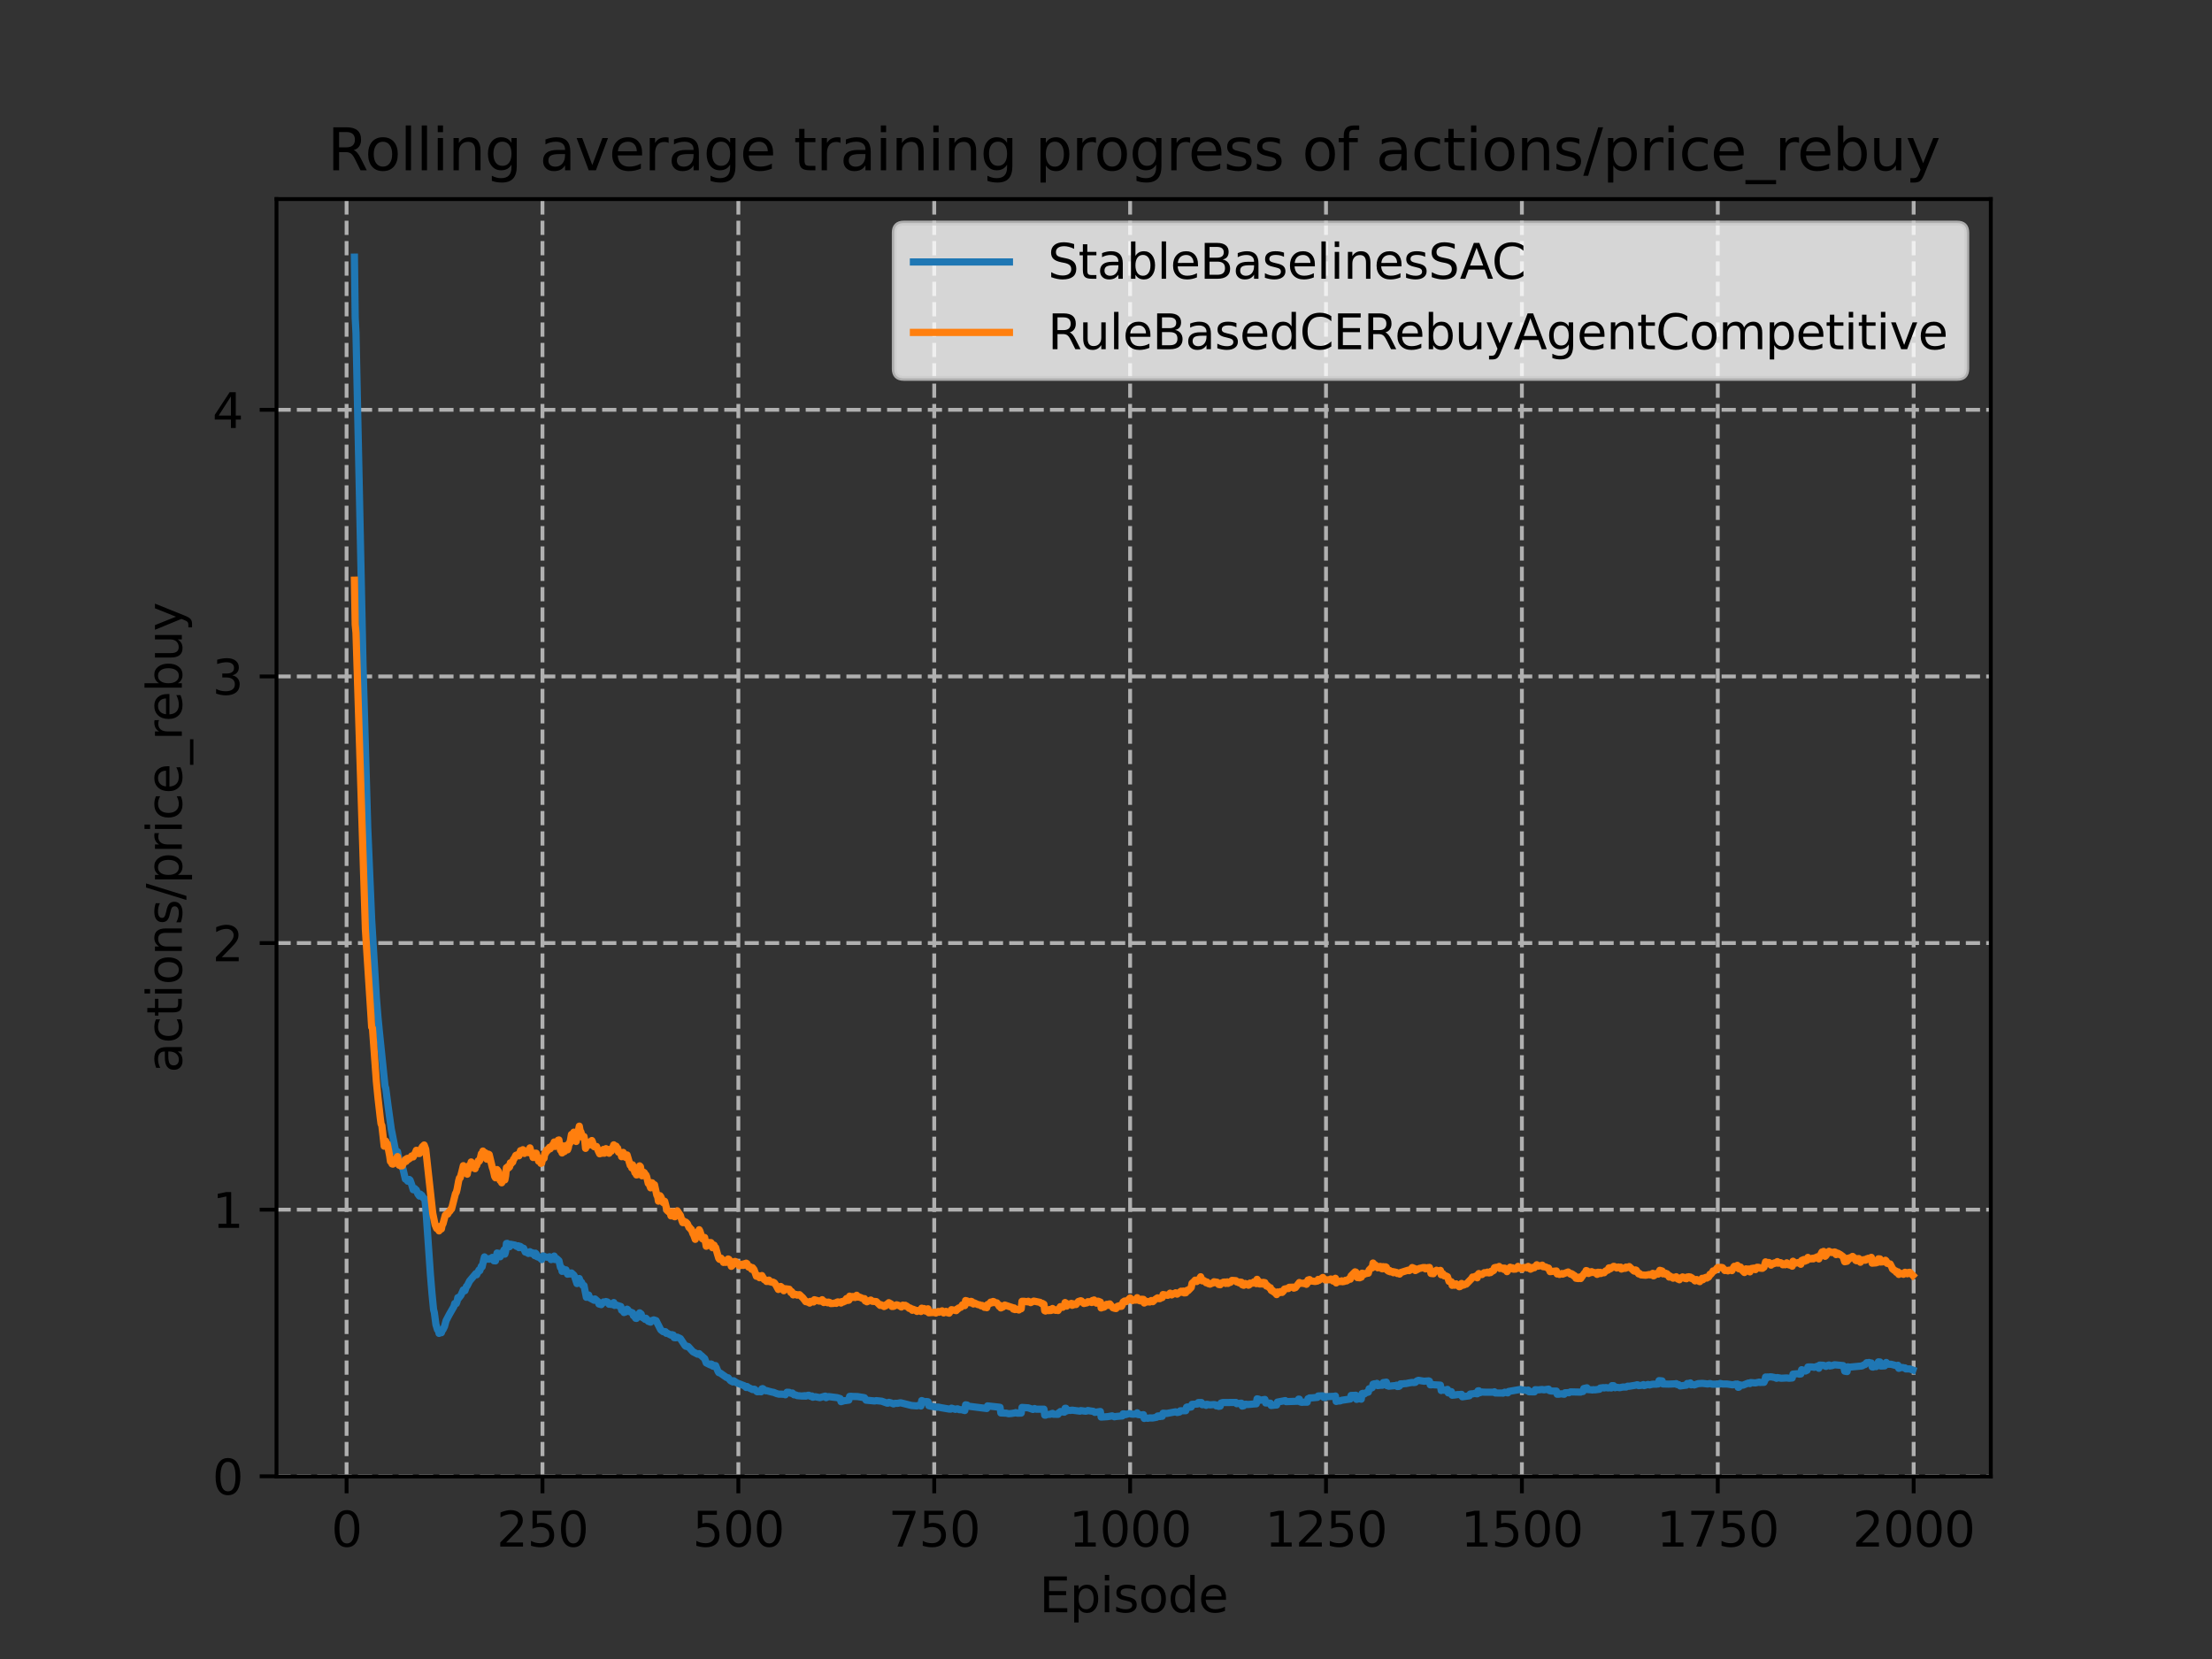 <?xml version="1.0" encoding="utf-8" standalone="no"?>
<!DOCTYPE svg PUBLIC "-//W3C//DTD SVG 1.1//EN"
  "http://www.w3.org/Graphics/SVG/1.1/DTD/svg11.dtd">
<svg xmlns:xlink="http://www.w3.org/1999/xlink" width="460.8pt" height="345.6pt" viewBox="0 0 460.8 345.6" xmlns="http://www.w3.org/2000/svg" version="1.1">
 <rect x="0" y="0" width="460.8" height="345.6" fill="#333333" stroke="none"/>
 <defs>
  <style type="text/css">*{stroke-linejoin: round; stroke-linecap: butt}</style>
 </defs>
 <g id="figure_1">
  <g id="patch_1">
   <path d="M 0 345.6 
L 460.8 345.6 
L 460.8 0 
L 0 0 
L 0 345.6 
z
" style="fill: none"/>
  </g>
  <g id="axes_1">
   <g id="patch_2">
    <path d="M 57.6 307.584 
L 414.72 307.584 
L 414.72 41.472 
L 57.6 41.472 
L 57.6 307.584 
z
" style="fill: none"/>
   </g>
   <g id="matplotlib.axis_1">
    <g id="xtick_1">
     <g id="line2d_1">
      <path d="M 72.2 307.584 
L 72.2 41.472 
" clip-path="url(#pe818f5a377)" style="fill: none; stroke-dasharray: 2.96,1.28; stroke-dashoffset: 0; stroke: #b0b0b0; stroke-width: 0.8"/>
     </g>
     <g id="line2d_2">
      <defs>
       <path id="m7af7888b9b" d="M 0 0 
L 0 3.5 
" style="stroke: #000000; stroke-width: 0.8"/>
      </defs>
      <g>
       <use xlink:href="#m7af7888b9b" x="72.2" y="307.584" style="stroke: #000000; stroke-width: 0.8"/>
      </g>
     </g>
     <g id="text_1">
      <!-- 0 -->
      <g transform="translate(69.019 322.182)scale(0.1 -0.1)">
       <defs>
        <path id="DejaVuSans-30" d="M 2034 4250 
Q 1547 4250 1301 3770 
Q 1056 3291 1056 2328 
Q 1056 1369 1301 889 
Q 1547 409 2034 409 
Q 2525 409 2770 889 
Q 3016 1369 3016 2328 
Q 3016 3291 2770 3770 
Q 2525 4250 2034 4250 
z
M 2034 4750 
Q 2819 4750 3233 4129 
Q 3647 3509 3647 2328 
Q 3647 1150 3233 529 
Q 2819 -91 2034 -91 
Q 1250 -91 836 529 
Q 422 1150 422 2328 
Q 422 3509 836 4129 
Q 1250 4750 2034 4750 
z
" transform="scale(0.016)"/>
       </defs>
       <use xlink:href="#DejaVuSans-30"/>
      </g>
     </g>
    </g>
    <g id="xtick_2">
     <g id="line2d_3">
      <path d="M 113.007 307.584 
L 113.007 41.472 
" clip-path="url(#pe818f5a377)" style="fill: none; stroke-dasharray: 2.96,1.28; stroke-dashoffset: 0; stroke: #b0b0b0; stroke-width: 0.8"/>
     </g>
     <g id="line2d_4">
      <g>
       <use xlink:href="#m7af7888b9b" x="113.007" y="307.584" style="stroke: #000000; stroke-width: 0.8"/>
      </g>
     </g>
     <g id="text_2">
      <!-- 250 -->
      <g transform="translate(103.463 322.182)scale(0.1 -0.1)">
       <defs>
        <path id="DejaVuSans-32" d="M 1228 531 
L 3431 531 
L 3431 0 
L 469 0 
L 469 531 
Q 828 903 1448 1529 
Q 2069 2156 2228 2338 
Q 2531 2678 2651 2914 
Q 2772 3150 2772 3378 
Q 2772 3750 2511 3984 
Q 2250 4219 1831 4219 
Q 1534 4219 1204 4116 
Q 875 4013 500 3803 
L 500 4441 
Q 881 4594 1212 4672 
Q 1544 4750 1819 4750 
Q 2544 4750 2975 4387 
Q 3406 4025 3406 3419 
Q 3406 3131 3298 2873 
Q 3191 2616 2906 2266 
Q 2828 2175 2409 1742 
Q 1991 1309 1228 531 
z
" transform="scale(0.016)"/>
        <path id="DejaVuSans-35" d="M 691 4666 
L 3169 4666 
L 3169 4134 
L 1269 4134 
L 1269 2991 
Q 1406 3038 1543 3061 
Q 1681 3084 1819 3084 
Q 2600 3084 3056 2656 
Q 3513 2228 3513 1497 
Q 3513 744 3044 326 
Q 2575 -91 1722 -91 
Q 1428 -91 1123 -41 
Q 819 9 494 109 
L 494 744 
Q 775 591 1075 516 
Q 1375 441 1709 441 
Q 2250 441 2565 725 
Q 2881 1009 2881 1497 
Q 2881 1984 2565 2268 
Q 2250 2553 1709 2553 
Q 1456 2553 1204 2497 
Q 953 2441 691 2322 
L 691 4666 
z
" transform="scale(0.016)"/>
       </defs>
       <use xlink:href="#DejaVuSans-32"/>
       <use xlink:href="#DejaVuSans-35" x="63.623"/>
       <use xlink:href="#DejaVuSans-30" x="127.246"/>
      </g>
     </g>
    </g>
    <g id="xtick_3">
     <g id="line2d_5">
      <path d="M 153.813 307.584 
L 153.813 41.472 
" clip-path="url(#pe818f5a377)" style="fill: none; stroke-dasharray: 2.96,1.28; stroke-dashoffset: 0; stroke: #b0b0b0; stroke-width: 0.8"/>
     </g>
     <g id="line2d_6">
      <g>
       <use xlink:href="#m7af7888b9b" x="153.813" y="307.584" style="stroke: #000000; stroke-width: 0.8"/>
      </g>
     </g>
     <g id="text_3">
      <!-- 500 -->
      <g transform="translate(144.269 322.182)scale(0.1 -0.1)">
       <use xlink:href="#DejaVuSans-35"/>
       <use xlink:href="#DejaVuSans-30" x="63.623"/>
       <use xlink:href="#DejaVuSans-30" x="127.246"/>
      </g>
     </g>
    </g>
    <g id="xtick_4">
     <g id="line2d_7">
      <path d="M 194.619 307.584 
L 194.619 41.472 
" clip-path="url(#pe818f5a377)" style="fill: none; stroke-dasharray: 2.96,1.28; stroke-dashoffset: 0; stroke: #b0b0b0; stroke-width: 0.8"/>
     </g>
     <g id="line2d_8">
      <g>
       <use xlink:href="#m7af7888b9b" x="194.619" y="307.584" style="stroke: #000000; stroke-width: 0.8"/>
      </g>
     </g>
     <g id="text_4">
      <!-- 750 -->
      <g transform="translate(185.075 322.182)scale(0.1 -0.1)">
       <defs>
        <path id="DejaVuSans-37" d="M 525 4666 
L 3525 4666 
L 3525 4397 
L 1831 0 
L 1172 0 
L 2766 4134 
L 525 4134 
L 525 4666 
z
" transform="scale(0.016)"/>
       </defs>
       <use xlink:href="#DejaVuSans-37"/>
       <use xlink:href="#DejaVuSans-35" x="63.623"/>
       <use xlink:href="#DejaVuSans-30" x="127.246"/>
      </g>
     </g>
    </g>
    <g id="xtick_5">
     <g id="line2d_9">
      <path d="M 235.425 307.584 
L 235.425 41.472 
" clip-path="url(#pe818f5a377)" style="fill: none; stroke-dasharray: 2.96,1.28; stroke-dashoffset: 0; stroke: #b0b0b0; stroke-width: 0.8"/>
     </g>
     <g id="line2d_10">
      <g>
       <use xlink:href="#m7af7888b9b" x="235.425" y="307.584" style="stroke: #000000; stroke-width: 0.8"/>
      </g>
     </g>
     <g id="text_5">
      <!-- 1000 -->
      <g transform="translate(222.7 322.182)scale(0.1 -0.1)">
       <defs>
        <path id="DejaVuSans-31" d="M 794 531 
L 1825 531 
L 1825 4091 
L 703 3866 
L 703 4441 
L 1819 4666 
L 2450 4666 
L 2450 531 
L 3481 531 
L 3481 0 
L 794 0 
L 794 531 
z
" transform="scale(0.016)"/>
       </defs>
       <use xlink:href="#DejaVuSans-31"/>
       <use xlink:href="#DejaVuSans-30" x="63.623"/>
       <use xlink:href="#DejaVuSans-30" x="127.246"/>
       <use xlink:href="#DejaVuSans-30" x="190.869"/>
      </g>
     </g>
    </g>
    <g id="xtick_6">
     <g id="line2d_11">
      <path d="M 276.232 307.584 
L 276.232 41.472 
" clip-path="url(#pe818f5a377)" style="fill: none; stroke-dasharray: 2.96,1.28; stroke-dashoffset: 0; stroke: #b0b0b0; stroke-width: 0.8"/>
     </g>
     <g id="line2d_12">
      <g>
       <use xlink:href="#m7af7888b9b" x="276.232" y="307.584" style="stroke: #000000; stroke-width: 0.8"/>
      </g>
     </g>
     <g id="text_6">
      <!-- 1250 -->
      <g transform="translate(263.507 322.182)scale(0.1 -0.1)">
       <use xlink:href="#DejaVuSans-31"/>
       <use xlink:href="#DejaVuSans-32" x="63.623"/>
       <use xlink:href="#DejaVuSans-35" x="127.246"/>
       <use xlink:href="#DejaVuSans-30" x="190.869"/>
      </g>
     </g>
    </g>
    <g id="xtick_7">
     <g id="line2d_13">
      <path d="M 317.038 307.584 
L 317.038 41.472 
" clip-path="url(#pe818f5a377)" style="fill: none; stroke-dasharray: 2.96,1.28; stroke-dashoffset: 0; stroke: #b0b0b0; stroke-width: 0.8"/>
     </g>
     <g id="line2d_14">
      <g>
       <use xlink:href="#m7af7888b9b" x="317.038" y="307.584" style="stroke: #000000; stroke-width: 0.8"/>
      </g>
     </g>
     <g id="text_7">
      <!-- 1500 -->
      <g transform="translate(304.313 322.182)scale(0.1 -0.1)">
       <use xlink:href="#DejaVuSans-31"/>
       <use xlink:href="#DejaVuSans-35" x="63.623"/>
       <use xlink:href="#DejaVuSans-30" x="127.246"/>
       <use xlink:href="#DejaVuSans-30" x="190.869"/>
      </g>
     </g>
    </g>
    <g id="xtick_8">
     <g id="line2d_15">
      <path d="M 357.844 307.584 
L 357.844 41.472 
" clip-path="url(#pe818f5a377)" style="fill: none; stroke-dasharray: 2.96,1.28; stroke-dashoffset: 0; stroke: #b0b0b0; stroke-width: 0.8"/>
     </g>
     <g id="line2d_16">
      <g>
       <use xlink:href="#m7af7888b9b" x="357.844" y="307.584" style="stroke: #000000; stroke-width: 0.8"/>
      </g>
     </g>
     <g id="text_8">
      <!-- 1750 -->
      <g transform="translate(345.119 322.182)scale(0.1 -0.1)">
       <use xlink:href="#DejaVuSans-31"/>
       <use xlink:href="#DejaVuSans-37" x="63.623"/>
       <use xlink:href="#DejaVuSans-35" x="127.246"/>
       <use xlink:href="#DejaVuSans-30" x="190.869"/>
      </g>
     </g>
    </g>
    <g id="xtick_9">
     <g id="line2d_17">
      <path d="M 398.65 307.584 
L 398.65 41.472 
" clip-path="url(#pe818f5a377)" style="fill: none; stroke-dasharray: 2.96,1.28; stroke-dashoffset: 0; stroke: #b0b0b0; stroke-width: 0.8"/>
     </g>
     <g id="line2d_18">
      <g>
       <use xlink:href="#m7af7888b9b" x="398.65" y="307.584" style="stroke: #000000; stroke-width: 0.8"/>
      </g>
     </g>
     <g id="text_9">
      <!-- 2000 -->
      <g transform="translate(385.925 322.182)scale(0.1 -0.1)">
       <use xlink:href="#DejaVuSans-32"/>
       <use xlink:href="#DejaVuSans-30" x="63.623"/>
       <use xlink:href="#DejaVuSans-30" x="127.246"/>
       <use xlink:href="#DejaVuSans-30" x="190.869"/>
      </g>
     </g>
    </g>
    <g id="text_10">
     <!-- Episode -->
     <g transform="translate(216.523 335.861)scale(0.1 -0.1)">
      <defs>
       <path id="DejaVuSans-45" d="M 628 4666 
L 3578 4666 
L 3578 4134 
L 1259 4134 
L 1259 2753 
L 3481 2753 
L 3481 2222 
L 1259 2222 
L 1259 531 
L 3634 531 
L 3634 0 
L 628 0 
L 628 4666 
z
" transform="scale(0.016)"/>
       <path id="DejaVuSans-70" d="M 1159 525 
L 1159 -1331 
L 581 -1331 
L 581 3500 
L 1159 3500 
L 1159 2969 
Q 1341 3281 1617 3432 
Q 1894 3584 2278 3584 
Q 2916 3584 3314 3078 
Q 3713 2572 3713 1747 
Q 3713 922 3314 415 
Q 2916 -91 2278 -91 
Q 1894 -91 1617 61 
Q 1341 213 1159 525 
z
M 3116 1747 
Q 3116 2381 2855 2742 
Q 2594 3103 2138 3103 
Q 1681 3103 1420 2742 
Q 1159 2381 1159 1747 
Q 1159 1113 1420 752 
Q 1681 391 2138 391 
Q 2594 391 2855 752 
Q 3116 1113 3116 1747 
z
" transform="scale(0.016)"/>
       <path id="DejaVuSans-69" d="M 603 3500 
L 1178 3500 
L 1178 0 
L 603 0 
L 603 3500 
z
M 603 4863 
L 1178 4863 
L 1178 4134 
L 603 4134 
L 603 4863 
z
" transform="scale(0.016)"/>
       <path id="DejaVuSans-73" d="M 2834 3397 
L 2834 2853 
Q 2591 2978 2328 3040 
Q 2066 3103 1784 3103 
Q 1356 3103 1142 2972 
Q 928 2841 928 2578 
Q 928 2378 1081 2264 
Q 1234 2150 1697 2047 
L 1894 2003 
Q 2506 1872 2764 1633 
Q 3022 1394 3022 966 
Q 3022 478 2636 193 
Q 2250 -91 1575 -91 
Q 1294 -91 989 -36 
Q 684 19 347 128 
L 347 722 
Q 666 556 975 473 
Q 1284 391 1588 391 
Q 1994 391 2212 530 
Q 2431 669 2431 922 
Q 2431 1156 2273 1281 
Q 2116 1406 1581 1522 
L 1381 1569 
Q 847 1681 609 1914 
Q 372 2147 372 2553 
Q 372 3047 722 3315 
Q 1072 3584 1716 3584 
Q 2034 3584 2315 3537 
Q 2597 3491 2834 3397 
z
" transform="scale(0.016)"/>
       <path id="DejaVuSans-6f" d="M 1959 3097 
Q 1497 3097 1228 2736 
Q 959 2375 959 1747 
Q 959 1119 1226 758 
Q 1494 397 1959 397 
Q 2419 397 2687 759 
Q 2956 1122 2956 1747 
Q 2956 2369 2687 2733 
Q 2419 3097 1959 3097 
z
M 1959 3584 
Q 2709 3584 3137 3096 
Q 3566 2609 3566 1747 
Q 3566 888 3137 398 
Q 2709 -91 1959 -91 
Q 1206 -91 779 398 
Q 353 888 353 1747 
Q 353 2609 779 3096 
Q 1206 3584 1959 3584 
z
" transform="scale(0.016)"/>
       <path id="DejaVuSans-64" d="M 2906 2969 
L 2906 4863 
L 3481 4863 
L 3481 0 
L 2906 0 
L 2906 525 
Q 2725 213 2448 61 
Q 2172 -91 1784 -91 
Q 1150 -91 751 415 
Q 353 922 353 1747 
Q 353 2572 751 3078 
Q 1150 3584 1784 3584 
Q 2172 3584 2448 3432 
Q 2725 3281 2906 2969 
z
M 947 1747 
Q 947 1113 1208 752 
Q 1469 391 1925 391 
Q 2381 391 2643 752 
Q 2906 1113 2906 1747 
Q 2906 2381 2643 2742 
Q 2381 3103 1925 3103 
Q 1469 3103 1208 2742 
Q 947 2381 947 1747 
z
" transform="scale(0.016)"/>
       <path id="DejaVuSans-65" d="M 3597 1894 
L 3597 1613 
L 953 1613 
Q 991 1019 1311 708 
Q 1631 397 2203 397 
Q 2534 397 2845 478 
Q 3156 559 3463 722 
L 3463 178 
Q 3153 47 2828 -22 
Q 2503 -91 2169 -91 
Q 1331 -91 842 396 
Q 353 884 353 1716 
Q 353 2575 817 3079 
Q 1281 3584 2069 3584 
Q 2775 3584 3186 3129 
Q 3597 2675 3597 1894 
z
M 3022 2063 
Q 3016 2534 2758 2815 
Q 2500 3097 2075 3097 
Q 1594 3097 1305 2825 
Q 1016 2553 972 2059 
L 3022 2063 
z
" transform="scale(0.016)"/>
      </defs>
      <use xlink:href="#DejaVuSans-45"/>
      <use xlink:href="#DejaVuSans-70" x="63.184"/>
      <use xlink:href="#DejaVuSans-69" x="126.66"/>
      <use xlink:href="#DejaVuSans-73" x="154.443"/>
      <use xlink:href="#DejaVuSans-6f" x="206.543"/>
      <use xlink:href="#DejaVuSans-64" x="267.725"/>
      <use xlink:href="#DejaVuSans-65" x="331.201"/>
     </g>
    </g>
   </g>
   <g id="matplotlib.axis_2">
    <g id="ytick_1">
     <g id="line2d_19">
      <path d="M 57.6 307.535 
L 414.72 307.535 
" clip-path="url(#pe818f5a377)" style="fill: none; stroke-dasharray: 2.96,1.28; stroke-dashoffset: 0; stroke: #b0b0b0; stroke-width: 0.8"/>
     </g>
     <g id="line2d_20">
      <defs>
       <path id="mca896098ac" d="M 0 0 
L -3.5 0 
" style="stroke: #000000; stroke-width: 0.8"/>
      </defs>
      <g>
       <use xlink:href="#mca896098ac" x="57.6" y="307.535" style="stroke: #000000; stroke-width: 0.8"/>
      </g>
     </g>
     <g id="text_11">
      <!-- 0 -->
      <g transform="translate(44.237 311.334)scale(0.1 -0.1)">
       <use xlink:href="#DejaVuSans-30"/>
      </g>
     </g>
    </g>
    <g id="ytick_2">
     <g id="line2d_21">
      <path d="M 57.6 251.993 
L 414.72 251.993 
" clip-path="url(#pe818f5a377)" style="fill: none; stroke-dasharray: 2.96,1.28; stroke-dashoffset: 0; stroke: #b0b0b0; stroke-width: 0.8"/>
     </g>
     <g id="line2d_22">
      <g>
       <use xlink:href="#mca896098ac" x="57.6" y="251.993" style="stroke: #000000; stroke-width: 0.8"/>
      </g>
     </g>
     <g id="text_12">
      <!-- 1 -->
      <g transform="translate(44.237 255.792)scale(0.1 -0.1)">
       <use xlink:href="#DejaVuSans-31"/>
      </g>
     </g>
    </g>
    <g id="ytick_3">
     <g id="line2d_23">
      <path d="M 57.6 196.451 
L 414.72 196.451 
" clip-path="url(#pe818f5a377)" style="fill: none; stroke-dasharray: 2.96,1.28; stroke-dashoffset: 0; stroke: #b0b0b0; stroke-width: 0.8"/>
     </g>
     <g id="line2d_24">
      <g>
       <use xlink:href="#mca896098ac" x="57.6" y="196.451" style="stroke: #000000; stroke-width: 0.8"/>
      </g>
     </g>
     <g id="text_13">
      <!-- 2 -->
      <g transform="translate(44.237 200.25)scale(0.1 -0.1)">
       <use xlink:href="#DejaVuSans-32"/>
      </g>
     </g>
    </g>
    <g id="ytick_4">
     <g id="line2d_25">
      <path d="M 57.6 140.909 
L 414.72 140.909 
" clip-path="url(#pe818f5a377)" style="fill: none; stroke-dasharray: 2.96,1.28; stroke-dashoffset: 0; stroke: #b0b0b0; stroke-width: 0.8"/>
     </g>
     <g id="line2d_26">
      <g>
       <use xlink:href="#mca896098ac" x="57.6" y="140.909" style="stroke: #000000; stroke-width: 0.8"/>
      </g>
     </g>
     <g id="text_14">
      <!-- 3 -->
      <g transform="translate(44.237 144.708)scale(0.1 -0.1)">
       <defs>
        <path id="DejaVuSans-33" d="M 2597 2516 
Q 3050 2419 3304 2112 
Q 3559 1806 3559 1356 
Q 3559 666 3084 287 
Q 2609 -91 1734 -91 
Q 1441 -91 1130 -33 
Q 819 25 488 141 
L 488 750 
Q 750 597 1062 519 
Q 1375 441 1716 441 
Q 2309 441 2620 675 
Q 2931 909 2931 1356 
Q 2931 1769 2642 2001 
Q 2353 2234 1838 2234 
L 1294 2234 
L 1294 2753 
L 1863 2753 
Q 2328 2753 2575 2939 
Q 2822 3125 2822 3475 
Q 2822 3834 2567 4026 
Q 2313 4219 1838 4219 
Q 1578 4219 1281 4162 
Q 984 4106 628 3988 
L 628 4550 
Q 988 4650 1302 4700 
Q 1616 4750 1894 4750 
Q 2613 4750 3031 4423 
Q 3450 4097 3450 3541 
Q 3450 3153 3228 2886 
Q 3006 2619 2597 2516 
z
" transform="scale(0.016)"/>
       </defs>
       <use xlink:href="#DejaVuSans-33"/>
      </g>
     </g>
    </g>
    <g id="ytick_5">
     <g id="line2d_27">
      <path d="M 57.6 85.366 
L 414.72 85.366 
" clip-path="url(#pe818f5a377)" style="fill: none; stroke-dasharray: 2.96,1.28; stroke-dashoffset: 0; stroke: #b0b0b0; stroke-width: 0.8"/>
     </g>
     <g id="line2d_28">
      <g>
       <use xlink:href="#mca896098ac" x="57.6" y="85.366" style="stroke: #000000; stroke-width: 0.8"/>
      </g>
     </g>
     <g id="text_15">
      <!-- 4 -->
      <g transform="translate(44.237 89.166)scale(0.1 -0.1)">
       <defs>
        <path id="DejaVuSans-34" d="M 2419 4116 
L 825 1625 
L 2419 1625 
L 2419 4116 
z
M 2253 4666 
L 3047 4666 
L 3047 1625 
L 3713 1625 
L 3713 1100 
L 3047 1100 
L 3047 0 
L 2419 0 
L 2419 1100 
L 313 1100 
L 313 1709 
L 2253 4666 
z
" transform="scale(0.016)"/>
       </defs>
       <use xlink:href="#DejaVuSans-34"/>
      </g>
     </g>
    </g>
    <g id="text_16">
     <!-- actions/price_rebuy -->
     <g transform="translate(37.88 223.474)rotate(-90)scale(0.1 -0.1)">
      <defs>
       <path id="DejaVuSans-61" d="M 2194 1759 
Q 1497 1759 1228 1600 
Q 959 1441 959 1056 
Q 959 750 1161 570 
Q 1363 391 1709 391 
Q 2188 391 2477 730 
Q 2766 1069 2766 1631 
L 2766 1759 
L 2194 1759 
z
M 3341 1997 
L 3341 0 
L 2766 0 
L 2766 531 
Q 2569 213 2275 61 
Q 1981 -91 1556 -91 
Q 1019 -91 701 211 
Q 384 513 384 1019 
Q 384 1609 779 1909 
Q 1175 2209 1959 2209 
L 2766 2209 
L 2766 2266 
Q 2766 2663 2505 2880 
Q 2244 3097 1772 3097 
Q 1472 3097 1187 3025 
Q 903 2953 641 2809 
L 641 3341 
Q 956 3463 1253 3523 
Q 1550 3584 1831 3584 
Q 2591 3584 2966 3190 
Q 3341 2797 3341 1997 
z
" transform="scale(0.016)"/>
       <path id="DejaVuSans-63" d="M 3122 3366 
L 3122 2828 
Q 2878 2963 2633 3030 
Q 2388 3097 2138 3097 
Q 1578 3097 1268 2742 
Q 959 2388 959 1747 
Q 959 1106 1268 751 
Q 1578 397 2138 397 
Q 2388 397 2633 464 
Q 2878 531 3122 666 
L 3122 134 
Q 2881 22 2623 -34 
Q 2366 -91 2075 -91 
Q 1284 -91 818 406 
Q 353 903 353 1747 
Q 353 2603 823 3093 
Q 1294 3584 2113 3584 
Q 2378 3584 2631 3529 
Q 2884 3475 3122 3366 
z
" transform="scale(0.016)"/>
       <path id="DejaVuSans-74" d="M 1172 4494 
L 1172 3500 
L 2356 3500 
L 2356 3053 
L 1172 3053 
L 1172 1153 
Q 1172 725 1289 603 
Q 1406 481 1766 481 
L 2356 481 
L 2356 0 
L 1766 0 
Q 1100 0 847 248 
Q 594 497 594 1153 
L 594 3053 
L 172 3053 
L 172 3500 
L 594 3500 
L 594 4494 
L 1172 4494 
z
" transform="scale(0.016)"/>
       <path id="DejaVuSans-6e" d="M 3513 2113 
L 3513 0 
L 2938 0 
L 2938 2094 
Q 2938 2591 2744 2837 
Q 2550 3084 2163 3084 
Q 1697 3084 1428 2787 
Q 1159 2491 1159 1978 
L 1159 0 
L 581 0 
L 581 3500 
L 1159 3500 
L 1159 2956 
Q 1366 3272 1645 3428 
Q 1925 3584 2291 3584 
Q 2894 3584 3203 3211 
Q 3513 2838 3513 2113 
z
" transform="scale(0.016)"/>
       <path id="DejaVuSans-2f" d="M 1625 4666 
L 2156 4666 
L 531 -594 
L 0 -594 
L 1625 4666 
z
" transform="scale(0.016)"/>
       <path id="DejaVuSans-72" d="M 2631 2963 
Q 2534 3019 2420 3045 
Q 2306 3072 2169 3072 
Q 1681 3072 1420 2755 
Q 1159 2438 1159 1844 
L 1159 0 
L 581 0 
L 581 3500 
L 1159 3500 
L 1159 2956 
Q 1341 3275 1631 3429 
Q 1922 3584 2338 3584 
Q 2397 3584 2469 3576 
Q 2541 3569 2628 3553 
L 2631 2963 
z
" transform="scale(0.016)"/>
       <path id="DejaVuSans-5f" d="M 3263 -1063 
L 3263 -1509 
L -63 -1509 
L -63 -1063 
L 3263 -1063 
z
" transform="scale(0.016)"/>
       <path id="DejaVuSans-62" d="M 3116 1747 
Q 3116 2381 2855 2742 
Q 2594 3103 2138 3103 
Q 1681 3103 1420 2742 
Q 1159 2381 1159 1747 
Q 1159 1113 1420 752 
Q 1681 391 2138 391 
Q 2594 391 2855 752 
Q 3116 1113 3116 1747 
z
M 1159 2969 
Q 1341 3281 1617 3432 
Q 1894 3584 2278 3584 
Q 2916 3584 3314 3078 
Q 3713 2572 3713 1747 
Q 3713 922 3314 415 
Q 2916 -91 2278 -91 
Q 1894 -91 1617 61 
Q 1341 213 1159 525 
L 1159 0 
L 581 0 
L 581 4863 
L 1159 4863 
L 1159 2969 
z
" transform="scale(0.016)"/>
       <path id="DejaVuSans-75" d="M 544 1381 
L 544 3500 
L 1119 3500 
L 1119 1403 
Q 1119 906 1312 657 
Q 1506 409 1894 409 
Q 2359 409 2629 706 
Q 2900 1003 2900 1516 
L 2900 3500 
L 3475 3500 
L 3475 0 
L 2900 0 
L 2900 538 
Q 2691 219 2414 64 
Q 2138 -91 1772 -91 
Q 1169 -91 856 284 
Q 544 659 544 1381 
z
M 1991 3584 
L 1991 3584 
z
" transform="scale(0.016)"/>
       <path id="DejaVuSans-79" d="M 2059 -325 
Q 1816 -950 1584 -1140 
Q 1353 -1331 966 -1331 
L 506 -1331 
L 506 -850 
L 844 -850 
Q 1081 -850 1212 -737 
Q 1344 -625 1503 -206 
L 1606 56 
L 191 3500 
L 800 3500 
L 1894 763 
L 2988 3500 
L 3597 3500 
L 2059 -325 
z
" transform="scale(0.016)"/>
      </defs>
      <use xlink:href="#DejaVuSans-61"/>
      <use xlink:href="#DejaVuSans-63" x="61.279"/>
      <use xlink:href="#DejaVuSans-74" x="116.26"/>
      <use xlink:href="#DejaVuSans-69" x="155.469"/>
      <use xlink:href="#DejaVuSans-6f" x="183.252"/>
      <use xlink:href="#DejaVuSans-6e" x="244.434"/>
      <use xlink:href="#DejaVuSans-73" x="307.812"/>
      <use xlink:href="#DejaVuSans-2f" x="359.912"/>
      <use xlink:href="#DejaVuSans-70" x="393.604"/>
      <use xlink:href="#DejaVuSans-72" x="457.08"/>
      <use xlink:href="#DejaVuSans-69" x="498.193"/>
      <use xlink:href="#DejaVuSans-63" x="525.977"/>
      <use xlink:href="#DejaVuSans-65" x="580.957"/>
      <use xlink:href="#DejaVuSans-5f" x="642.48"/>
      <use xlink:href="#DejaVuSans-72" x="692.48"/>
      <use xlink:href="#DejaVuSans-65" x="731.344"/>
      <use xlink:href="#DejaVuSans-62" x="792.867"/>
      <use xlink:href="#DejaVuSans-75" x="856.344"/>
      <use xlink:href="#DejaVuSans-79" x="919.723"/>
     </g>
    </g>
   </g>
   <g id="line2d_29">
    <path d="M 73.833 53.568 
L 73.996 66.204 
L 74.159 69.338 
L 75.628 138.689 
L 76.608 172.508 
L 77.424 191.537 
L 78.403 207.807 
L 78.729 211.825 
L 79.056 215.17 
L 80.199 226.219 
L 80.362 226.717 
L 80.851 230.479 
L 81.504 235.169 
L 82.484 240.156 
L 82.647 239.89 
L 82.81 239.908 
L 83.3 242.526 
L 83.463 242.662 
L 83.789 243.224 
L 83.953 243.519 
L 84.442 245.62 
L 84.769 245.815 
L 84.932 246.065 
L 85.095 246.042 
L 85.258 245.702 
L 85.422 245.848 
L 85.748 246.737 
L 86.075 247.842 
L 86.401 247.584 
L 86.564 247.993 
L 86.728 247.896 
L 87.054 248.737 
L 87.38 249.167 
L 87.544 248.747 
L 87.707 248.982 
L 87.87 248.998 
L 88.197 249.585 
L 88.36 249.641 
L 88.523 249.997 
L 88.686 251.468 
L 89.666 265.54 
L 89.992 269.47 
L 90.318 272.816 
L 90.482 273.431 
L 90.808 275.908 
L 91.135 276.998 
L 91.298 276.978 
L 91.461 277.773 
L 91.624 277.234 
L 91.787 277.619 
L 91.951 277.63 
L 92.114 277.081 
L 92.277 276.992 
L 92.604 276.317 
L 92.93 275.11 
L 93.583 273.861 
L 94.562 272.156 
L 94.726 271.544 
L 95.052 271.554 
L 95.215 271.128 
L 95.378 270.311 
L 95.542 270.446 
L 96.031 269.807 
L 96.521 268.708 
L 96.684 268.686 
L 96.847 268.886 
L 97.174 267.963 
L 97.337 267.838 
L 97.827 266.861 
L 99.133 265.304 
L 99.296 265.558 
L 99.786 264.562 
L 99.949 264.706 
L 100.275 263.772 
L 100.438 263.895 
L 100.765 262.448 
L 100.928 261.833 
L 101.418 262.33 
L 101.744 262.235 
L 101.907 262.315 
L 102.071 262.171 
L 102.234 262.213 
L 102.56 261.936 
L 102.887 262.642 
L 103.05 262.475 
L 103.213 262.666 
L 103.54 261.022 
L 103.703 261.121 
L 103.866 261.081 
L 104.029 261.769 
L 104.193 261.816 
L 104.682 261.01 
L 105.009 260.359 
L 105.172 261.259 
L 105.335 260.685 
L 105.498 259.043 
L 105.662 259.016 
L 105.988 259.642 
L 106.151 259.707 
L 106.315 259.194 
L 107.294 259.383 
L 107.62 259.642 
L 107.784 259.637 
L 107.947 259.52 
L 108.11 259.911 
L 108.273 259.613 
L 108.436 259.673 
L 108.763 259.965 
L 109.089 260.041 
L 109.416 260.817 
L 109.579 260.765 
L 109.742 260.93 
L 109.905 260.931 
L 110.069 261.119 
L 110.395 260.754 
L 110.722 261.124 
L 110.885 260.962 
L 111.048 261.059 
L 111.374 261.56 
L 111.538 261.054 
L 111.701 261.219 
L 111.864 261.781 
L 112.191 261.907 
L 112.354 261.925 
L 112.844 262.386 
L 113.007 261.695 
L 113.17 261.644 
L 113.66 261.85 
L 113.986 261.897 
L 114.313 261.896 
L 114.476 261.8 
L 114.802 262.398 
L 115.129 262.222 
L 115.292 262.331 
L 115.455 261.659 
L 115.618 262.389 
L 115.945 262.178 
L 116.434 262.621 
L 116.761 264.026 
L 116.924 264.019 
L 117.087 264.847 
L 117.251 264.301 
L 117.414 264.816 
L 117.577 264.841 
L 117.74 264.571 
L 117.903 264.533 
L 118.23 265.438 
L 118.556 265.261 
L 118.72 265.395 
L 118.883 265.195 
L 119.046 265.178 
L 119.536 265.619 
L 119.699 265.91 
L 120.189 267.393 
L 120.352 267.209 
L 120.678 266.341 
L 120.842 266.844 
L 121.168 267.155 
L 121.331 267.712 
L 121.658 267.8 
L 122.147 270.251 
L 122.311 269.894 
L 122.637 269.782 
L 122.8 270.344 
L 123.78 270.874 
L 123.943 270.601 
L 124.596 271.177 
L 124.759 271.641 
L 125.249 271.78 
L 125.738 271.216 
L 125.902 271.264 
L 126.228 271.137 
L 126.554 271.23 
L 126.881 271.706 
L 127.044 271.574 
L 127.207 271.601 
L 127.371 271.753 
L 127.697 271.528 
L 127.86 271.343 
L 128.023 271.941 
L 128.187 271.8 
L 129.329 272.171 
L 129.492 272.949 
L 129.656 272.974 
L 129.819 272.855 
L 129.982 273.426 
L 130.145 273.202 
L 130.309 273.316 
L 130.635 272.723 
L 130.798 272.847 
L 130.961 273.169 
L 131.451 273.362 
L 131.778 273.495 
L 131.941 274.069 
L 132.104 274.134 
L 132.431 274.628 
L 132.594 274.651 
L 132.92 274.036 
L 133.247 273.487 
L 133.573 273.743 
L 133.736 274.4 
L 134.226 274.701 
L 134.389 274.852 
L 134.552 274.609 
L 134.716 274.772 
L 135.042 275.251 
L 135.532 275.426 
L 135.695 275.118 
L 135.858 275.097 
L 136.185 274.951 
L 136.674 275.114 
L 137.654 277.032 
L 138.143 277.415 
L 138.47 277.401 
L 138.633 277.426 
L 138.796 277.75 
L 138.96 277.701 
L 139.286 277.879 
L 139.776 278.139 
L 139.939 278.023 
L 140.265 278.12 
L 140.429 278.649 
L 140.755 278.687 
L 141.081 278.55 
L 141.734 278.853 
L 142.714 280.332 
L 142.877 280.458 
L 143.04 280.402 
L 143.203 280.539 
L 143.367 280.504 
L 144.346 281.588 
L 145.325 282.099 
L 145.652 281.991 
L 145.978 282.331 
L 146.141 282.422 
L 146.468 282.739 
L 146.794 283.014 
L 147.121 283.916 
L 147.937 284.323 
L 148.1 284.146 
L 148.263 284.196 
L 148.427 284.551 
L 148.59 284.615 
L 148.753 284.45 
L 149.079 284.476 
L 149.569 285.663 
L 149.732 285.936 
L 150.059 286.045 
L 151.365 286.964 
L 151.691 287.024 
L 152.181 287.627 
L 152.67 287.882 
L 152.834 287.638 
L 153.487 288.076 
L 155.119 288.704 
L 155.445 289.039 
L 155.608 288.833 
L 155.935 289.065 
L 156.588 289.373 
L 156.751 289.468 
L 157.077 289.385 
L 157.241 289.442 
L 157.567 289.797 
L 157.73 289.922 
L 158.383 289.899 
L 158.547 289.939 
L 158.71 289.324 
L 158.873 289.273 
L 159.036 289.369 
L 159.199 289.657 
L 159.363 289.618 
L 159.526 289.726 
L 159.689 289.689 
L 160.016 289.788 
L 160.832 289.998 
L 161.158 290.052 
L 161.811 290.317 
L 162.301 290.437 
L 162.627 290.421 
L 163.443 290.469 
L 163.606 290.558 
L 163.933 290.032 
L 164.423 290.052 
L 164.749 290.243 
L 165.076 290.192 
L 165.402 290.564 
L 165.728 290.571 
L 166.055 290.734 
L 167.197 290.828 
L 167.361 290.763 
L 167.524 290.832 
L 167.687 290.738 
L 167.85 290.841 
L 168.34 290.656 
L 168.503 290.656 
L 168.83 290.871 
L 169.156 290.808 
L 169.319 291.074 
L 169.809 290.957 
L 170.788 291.152 
L 171.768 290.869 
L 171.931 290.835 
L 172.094 291.162 
L 172.584 290.934 
L 172.91 290.971 
L 174.379 291.155 
L 175.032 291.355 
L 175.195 291.995 
L 175.848 291.797 
L 176.175 291.763 
L 176.828 291.669 
L 176.991 290.893 
L 177.317 290.873 
L 177.644 290.909 
L 178.623 290.93 
L 179.929 291.136 
L 180.092 291.174 
L 180.419 291.681 
L 182.214 291.849 
L 182.541 291.777 
L 183.683 291.896 
L 184.826 292.313 
L 184.989 292.305 
L 185.152 292.13 
L 185.642 292.256 
L 186.132 292.463 
L 186.458 292.337 
L 186.948 292.346 
L 187.601 292.221 
L 189.886 292.788 
L 191.028 292.874 
L 191.355 292.749 
L 191.681 292.738 
L 191.844 292.899 
L 192.008 291.766 
L 192.824 292.09 
L 192.987 291.964 
L 193.313 292.012 
L 193.477 292.823 
L 193.803 292.917 
L 194.619 293.045 
L 195.109 293.15 
L 195.435 293.116 
L 196.088 293.255 
L 197.721 293.533 
L 198.047 293.546 
L 198.21 293.344 
L 199.026 293.595 
L 199.353 293.489 
L 199.516 293.49 
L 199.842 293.659 
L 200.332 293.668 
L 200.985 293.841 
L 201.148 292.649 
L 201.475 292.702 
L 201.638 292.924 
L 205.555 293.418 
L 205.719 292.874 
L 208.167 293.142 
L 208.33 293.177 
L 208.493 294.343 
L 209.636 294.39 
L 210.126 294.509 
L 210.779 294.443 
L 211.431 294.339 
L 211.595 294.273 
L 211.921 294.393 
L 212.411 294.38 
L 212.737 294.366 
L 212.9 293.19 
L 214.206 293.282 
L 215.186 293.617 
L 215.512 293.421 
L 215.838 293.563 
L 217.471 293.555 
L 217.634 294.8 
L 217.797 294.807 
L 218.124 294.66 
L 218.777 294.626 
L 219.103 294.476 
L 219.266 294.428 
L 219.429 294.612 
L 220.409 294.631 
L 220.572 294.292 
L 220.735 294.303 
L 220.898 294.044 
L 221.715 294.183 
L 221.878 293.373 
L 222.041 293.367 
L 222.204 293.928 
L 222.531 293.79 
L 223.02 293.816 
L 223.347 293.761 
L 224.979 293.968 
L 225.142 293.848 
L 226.122 293.981 
L 226.448 293.928 
L 226.611 293.829 
L 227.101 293.92 
L 227.754 294.007 
L 228.08 294.23 
L 228.57 294.14 
L 229.06 294.064 
L 229.223 294.045 
L 229.386 295.204 
L 230.692 295.117 
L 231.182 295.041 
L 231.671 294.949 
L 232.161 295.144 
L 232.487 295.077 
L 232.977 295.028 
L 233.793 294.975 
L 233.956 294.535 
L 234.283 294.547 
L 234.446 294.699 
L 235.262 294.46 
L 235.752 294.588 
L 236.078 294.604 
L 236.731 294.548 
L 236.895 294.312 
L 237.058 294.672 
L 237.711 294.759 
L 238.2 294.7 
L 238.364 295.488 
L 238.69 295.367 
L 239.016 295.46 
L 239.506 295.383 
L 240.159 295.388 
L 240.975 295.234 
L 241.138 294.985 
L 241.465 294.952 
L 241.628 295.095 
L 241.954 295.034 
L 242.118 295.038 
L 242.281 294.401 
L 243.097 294.444 
L 243.424 294.377 
L 244.893 294.105 
L 245.219 294.256 
L 245.709 294.155 
L 245.872 293.895 
L 247.014 293.875 
L 247.178 293.152 
L 247.341 293.085 
L 247.667 293.173 
L 248.157 293.101 
L 248.32 292.553 
L 249.463 292.481 
L 249.626 292.178 
L 250.279 292.173 
L 250.442 292.625 
L 251.095 292.589 
L 251.258 292.763 
L 251.422 292.537 
L 252.074 292.662 
L 252.891 292.597 
L 253.217 292.645 
L 253.38 292.867 
L 253.707 292.821 
L 253.87 292.971 
L 254.196 292.92 
L 254.36 292.281 
L 254.686 292.179 
L 257.461 292.154 
L 257.624 292.416 
L 258.277 292.337 
L 258.603 292.307 
L 258.767 292.908 
L 259.093 292.842 
L 259.256 292.543 
L 259.583 292.526 
L 259.909 292.583 
L 260.562 292.535 
L 261.215 292.469 
L 261.541 292.448 
L 261.705 292.445 
L 261.868 291.403 
L 262.194 291.469 
L 262.358 291.719 
L 263.5 291.53 
L 263.663 292.267 
L 263.99 292.264 
L 264.643 292.312 
L 264.806 292.791 
L 265.785 292.688 
L 265.949 292.689 
L 266.112 292.082 
L 267.744 291.769 
L 267.907 291.986 
L 270.356 291.903 
L 270.519 291.465 
L 270.682 291.476 
L 270.845 292.039 
L 271.172 292.129 
L 271.498 292.1 
L 272.151 292.101 
L 272.314 292.095 
L 272.478 291.381 
L 272.641 291.394 
L 272.804 291.211 
L 273.294 291.201 
L 274.436 291.102 
L 274.599 290.806 
L 275.089 290.789 
L 275.579 290.785 
L 275.742 291.098 
L 276.069 291.122 
L 276.232 290.955 
L 278.027 290.867 
L 278.19 290.812 
L 278.354 291.944 
L 278.68 291.86 
L 279.17 291.836 
L 279.496 291.701 
L 281.292 291.437 
L 281.455 290.697 
L 282.271 290.674 
L 282.434 290.656 
L 282.598 291.515 
L 282.924 291.416 
L 283.087 291.363 
L 283.577 291.475 
L 283.74 290.311 
L 283.903 290.257 
L 284.23 290.388 
L 284.556 290.13 
L 285.046 290.003 
L 285.209 289.3 
L 285.536 289.221 
L 285.862 289.081 
L 286.025 288.356 
L 286.352 288.259 
L 286.678 288.304 
L 286.841 288.175 
L 287.005 288.643 
L 287.657 288.564 
L 287.984 288.572 
L 288.147 288.022 
L 288.8 287.926 
L 288.963 288.671 
L 289.127 288.608 
L 289.29 288.77 
L 290.759 288.635 
L 290.922 288.559 
L 291.085 288.837 
L 291.412 288.811 
L 291.575 288.708 
L 291.738 288.285 
L 292.391 288.278 
L 292.554 288.221 
L 292.881 288.23 
L 293.534 288.087 
L 294.186 287.984 
L 294.513 288.018 
L 294.839 287.975 
L 295.166 287.67 
L 295.492 287.543 
L 296.635 287.735 
L 297.614 287.662 
L 297.777 287.729 
L 297.941 288.484 
L 298.267 288.483 
L 298.43 288.433 
L 298.757 288.482 
L 300.063 288.549 
L 300.226 289.665 
L 300.552 289.515 
L 300.715 289.502 
L 300.879 289.634 
L 301.532 289.435 
L 301.695 290.162 
L 301.858 290.187 
L 302.021 289.871 
L 302.348 289.907 
L 302.511 290.649 
L 303.001 290.612 
L 303.654 290.514 
L 303.98 290.512 
L 304.47 290.467 
L 304.633 290.987 
L 306.102 290.768 
L 306.265 290.405 
L 306.592 290.359 
L 306.755 290.38 
L 307.081 290.299 
L 307.244 290.251 
L 307.571 290.349 
L 307.734 290.359 
L 307.897 289.737 
L 308.061 289.719 
L 308.224 290.152 
L 308.714 289.979 
L 309.203 290.015 
L 311.162 290.022 
L 311.325 289.933 
L 311.488 290.18 
L 312.304 290.193 
L 312.957 290.187 
L 313.121 290.219 
L 313.447 290.023 
L 314.1 290.166 
L 314.263 289.869 
L 316.712 289.443 
L 317.038 289.524 
L 317.854 289.611 
L 318.017 289.69 
L 318.344 289.58 
L 318.507 289.93 
L 319.65 289.952 
L 319.813 289.498 
L 320.466 289.536 
L 321.282 289.449 
L 321.608 289.537 
L 322.588 289.378 
L 322.751 289.677 
L 323.077 289.763 
L 323.404 289.784 
L 324.22 289.784 
L 324.383 290.444 
L 324.71 290.443 
L 325.199 290.348 
L 325.852 290.449 
L 326.015 290.141 
L 326.668 290.116 
L 326.831 290.14 
L 327.158 289.957 
L 329.28 290.004 
L 329.606 289.839 
L 329.77 289.872 
L 329.933 289.253 
L 330.586 289.105 
L 330.749 289.474 
L 331.402 289.514 
L 331.728 289.557 
L 331.891 289.488 
L 332.218 289.531 
L 333.197 289.408 
L 333.36 289.157 
L 334.013 289.075 
L 334.177 289.139 
L 334.503 289.05 
L 334.993 289.126 
L 335.319 289.081 
L 335.646 289.14 
L 335.809 288.655 
L 336.135 288.656 
L 336.299 289.019 
L 336.462 289.088 
L 336.625 288.975 
L 337.441 289.084 
L 337.768 289.004 
L 338.094 288.941 
L 338.747 288.94 
L 339.073 288.766 
L 339.4 288.781 
L 340.706 288.567 
L 341.032 288.47 
L 341.195 288.496 
L 341.359 288.652 
L 342.011 288.58 
L 342.338 288.434 
L 342.501 288.644 
L 343.317 288.407 
L 343.644 288.516 
L 344.133 288.374 
L 344.46 288.348 
L 345.113 288.344 
L 345.276 288.253 
L 345.439 288.306 
L 345.602 287.614 
L 345.929 287.632 
L 346.255 287.675 
L 346.418 288.305 
L 347.561 288.337 
L 348.867 288.286 
L 349.193 288.236 
L 349.357 288.422 
L 349.683 288.433 
L 350.009 288.717 
L 350.662 288.628 
L 351.315 288.549 
L 351.478 288.206 
L 351.805 288.218 
L 352.131 288.088 
L 352.295 288.487 
L 352.621 288.421 
L 352.947 288.508 
L 353.764 288.235 
L 354.58 288.186 
L 354.906 288.209 
L 355.722 288.309 
L 356.212 288.214 
L 356.702 288.353 
L 357.355 288.352 
L 358.171 288.332 
L 358.334 288.196 
L 358.824 288.307 
L 359.803 288.317 
L 360.946 288.488 
L 361.598 288.329 
L 361.762 288.395 
L 361.925 288.325 
L 362.088 289.008 
L 362.251 288.969 
L 362.415 288.483 
L 362.741 288.556 
L 363.067 288.566 
L 364.21 288.117 
L 364.536 288.227 
L 364.7 288.015 
L 365.679 288.089 
L 366.495 287.916 
L 366.658 287.997 
L 366.985 287.968 
L 367.475 287.965 
L 367.638 287.607 
L 367.801 286.86 
L 367.964 287.149 
L 368.127 286.853 
L 368.454 286.863 
L 368.78 286.814 
L 369.107 286.843 
L 369.76 286.977 
L 370.086 287.126 
L 370.249 286.972 
L 371.065 287.115 
L 372.208 287.053 
L 372.698 287.111 
L 373.351 287.059 
L 373.514 286.251 
L 374.656 286.157 
L 374.82 286.257 
L 375.146 286.215 
L 375.309 285.33 
L 375.636 285.438 
L 375.962 285.582 
L 376.125 285.611 
L 376.452 285.453 
L 376.615 284.769 
L 377.105 284.754 
L 377.594 284.771 
L 377.921 284.843 
L 378.737 284.566 
L 378.9 285.039 
L 379.063 284.375 
L 379.88 284.413 
L 380.369 284.647 
L 380.696 284.441 
L 381.022 284.348 
L 381.185 284.553 
L 381.675 284.472 
L 382.165 284.303 
L 383.96 284.474 
L 384.123 284.877 
L 384.287 285.642 
L 384.776 285.729 
L 384.94 284.733 
L 385.266 284.803 
L 387.878 284.554 
L 388.367 284.284 
L 388.531 284.263 
L 388.857 283.879 
L 389.183 283.89 
L 389.347 283.825 
L 389.673 283.948 
L 389.836 283.933 
L 390 284.754 
L 390.163 284.795 
L 390.326 284.614 
L 390.816 284.698 
L 390.979 284.286 
L 391.142 284.296 
L 391.305 283.698 
L 391.632 283.727 
L 391.795 284.575 
L 392.611 284.535 
L 392.938 283.825 
L 393.101 284.203 
L 393.917 284.196 
L 394.407 284.319 
L 395.223 284.553 
L 395.386 284.413 
L 395.549 285.05 
L 396.039 284.882 
L 396.365 284.87 
L 396.692 284.975 
L 396.855 284.954 
L 397.018 285.169 
L 397.834 285.175 
L 398.487 285.401 
L 398.487 285.401 
" clip-path="url(#pe818f5a377)" style="fill: none; stroke: #1f77b4; stroke-width: 1.5; stroke-linecap: square"/>
   </g>
   <g id="line2d_30">
    <path d="M 73.833 120.863 
L 73.996 130.102 
L 74.159 131.802 
L 75.302 168.029 
L 76.118 193.632 
L 77.26 211.304 
L 77.424 213.967 
L 77.587 214.16 
L 78.403 225.279 
L 78.729 228.574 
L 79.219 232.887 
L 79.382 234.128 
L 79.546 234.459 
L 80.035 238.772 
L 80.199 238.429 
L 80.362 237.719 
L 80.525 238.757 
L 80.688 238.273 
L 81.178 240.807 
L 81.341 241.958 
L 81.504 241.657 
L 81.668 242.454 
L 81.831 242.513 
L 81.994 242.345 
L 82.32 241.596 
L 82.484 241.456 
L 82.81 240.937 
L 83.137 242.733 
L 83.3 242.678 
L 83.463 242.878 
L 83.789 242.858 
L 84.442 241.555 
L 84.606 241.936 
L 84.769 241.351 
L 84.932 241.296 
L 85.095 241.514 
L 85.258 241.256 
L 85.422 241.281 
L 85.748 240.814 
L 86.075 241.008 
L 86.564 240.033 
L 86.728 239.629 
L 87.217 240.299 
L 87.38 240.301 
L 87.707 239.361 
L 88.033 238.826 
L 88.197 238.821 
L 88.36 238.526 
L 88.686 239.409 
L 90.155 252.796 
L 90.645 255.145 
L 90.971 255.913 
L 91.135 255.888 
L 91.298 256.067 
L 91.461 256.414 
L 91.624 255.489 
L 91.787 256.075 
L 91.951 256.007 
L 92.114 255.201 
L 92.277 254.965 
L 92.767 253.149 
L 93.093 252.838 
L 93.257 252.925 
L 93.583 252.363 
L 93.746 252.269 
L 93.909 251.871 
L 94.073 251.837 
L 94.889 248.629 
L 95.052 248.402 
L 95.215 247.781 
L 95.542 246.018 
L 95.705 245.414 
L 95.868 245.359 
L 96.195 244.152 
L 96.521 242.829 
L 96.847 244.152 
L 97.011 244.123 
L 97.337 244.604 
L 97.5 243.725 
L 97.664 243.561 
L 97.827 242.698 
L 97.99 242.851 
L 98.153 242.054 
L 98.316 242.562 
L 98.48 242.565 
L 98.643 242.814 
L 98.806 243.382 
L 98.969 243.459 
L 99.133 242.702 
L 99.296 242.775 
L 99.622 241.817 
L 99.786 241.943 
L 99.949 241.738 
L 100.275 240.345 
L 100.438 240.48 
L 100.602 239.787 
L 100.765 240.498 
L 101.091 240.138 
L 101.418 241.482 
L 101.744 240.427 
L 101.907 240.51 
L 102.56 243.195 
L 102.724 243.638 
L 103.05 245.078 
L 103.213 245.354 
L 103.54 243.644 
L 103.866 244.075 
L 104.193 245.936 
L 104.356 245.835 
L 104.519 246.396 
L 105.009 245.013 
L 105.172 245.796 
L 105.335 244.921 
L 105.498 243.261 
L 105.662 243.528 
L 105.825 242.994 
L 105.988 243.25 
L 106.151 243.084 
L 106.315 242.232 
L 106.478 242.438 
L 106.641 242.146 
L 106.804 242.085 
L 106.967 241.508 
L 107.131 241.349 
L 107.457 240.683 
L 107.947 240.485 
L 108.11 240.773 
L 108.436 239.701 
L 108.6 239.988 
L 108.926 239.507 
L 109.089 240.144 
L 109.253 240.28 
L 109.416 239.779 
L 109.579 239.763 
L 109.742 240.001 
L 110.069 240.119 
L 110.395 239.124 
L 110.722 240.358 
L 110.885 240.346 
L 111.048 241.129 
L 111.211 240.66 
L 111.374 241.079 
L 111.538 240.222 
L 111.701 240.237 
L 112.191 241.881 
L 112.354 241.277 
L 112.517 241.671 
L 112.68 242.356 
L 112.844 242.289 
L 113.007 241.504 
L 113.333 241.301 
L 113.496 240.236 
L 113.66 240.23 
L 113.823 239.615 
L 113.986 239.773 
L 114.149 239.376 
L 114.313 239.469 
L 114.476 239.005 
L 114.639 239.3 
L 114.802 238.855 
L 114.965 238.903 
L 115.129 238.487 
L 115.292 238.767 
L 115.455 237.9 
L 115.618 238.823 
L 116.271 237.521 
L 116.434 237.469 
L 116.761 239.605 
L 116.924 239.552 
L 117.087 240.182 
L 117.251 238.712 
L 117.577 239.898 
L 117.903 238.659 
L 118.23 239.528 
L 118.393 239.092 
L 118.556 238.157 
L 118.72 238.137 
L 119.046 236.317 
L 119.209 236.848 
L 119.536 235.851 
L 119.699 236.059 
L 120.025 237.79 
L 120.678 234.599 
L 120.842 235.51 
L 121.005 235.778 
L 121.331 236.905 
L 121.494 236.997 
L 121.658 236.76 
L 121.821 237.633 
L 121.984 239.223 
L 122.147 238.504 
L 122.637 238.076 
L 122.8 238.522 
L 122.963 237.825 
L 123.127 238.064 
L 123.29 237.592 
L 123.453 237.963 
L 123.616 238.693 
L 123.78 238.879 
L 123.943 238.833 
L 124.106 238.923 
L 124.269 238.829 
L 124.596 239.668 
L 124.922 240.359 
L 125.085 240.048 
L 125.249 240.248 
L 125.412 240.245 
L 125.738 239.435 
L 125.902 240.239 
L 126.065 240.065 
L 126.228 239.285 
L 126.391 239.747 
L 126.554 239.437 
L 126.881 240.242 
L 127.044 239.442 
L 127.371 239.794 
L 127.86 238.49 
L 128.023 239.154 
L 128.187 238.783 
L 128.35 238.766 
L 128.513 239.158 
L 128.676 239.195 
L 128.84 240.016 
L 129.166 240.021 
L 129.329 240.307 
L 129.492 240.96 
L 129.819 240.066 
L 129.982 240.734 
L 130.145 240.639 
L 130.309 241.096 
L 130.635 240.596 
L 131.288 242.762 
L 131.451 242.518 
L 131.614 243.304 
L 131.778 242.658 
L 132.267 244.281 
L 132.431 244.421 
L 132.594 244.762 
L 132.757 244.719 
L 132.92 244.385 
L 133.247 242.872 
L 133.41 243.041 
L 133.736 244.935 
L 133.9 244.889 
L 134.063 244.184 
L 134.226 244.301 
L 134.389 244.778 
L 134.552 244.747 
L 134.716 245.141 
L 135.042 246.524 
L 135.205 246.55 
L 135.532 247.449 
L 135.695 246.385 
L 135.858 246.407 
L 136.185 247.064 
L 136.348 246.809 
L 136.838 249.01 
L 137.001 249.263 
L 137.164 250.223 
L 137.49 249.086 
L 137.654 249.3 
L 137.98 250.057 
L 138.143 250.518 
L 138.307 250.282 
L 138.47 250.256 
L 138.96 252.158 
L 139.286 252.438 
L 139.449 252.413 
L 139.612 252.707 
L 139.776 253.285 
L 140.102 252.407 
L 140.429 253.416 
L 140.592 253.473 
L 141.081 252.23 
L 141.734 253.194 
L 142.061 254.281 
L 142.224 254.693 
L 142.387 254.342 
L 142.714 254.743 
L 142.877 254.591 
L 143.203 254.933 
L 143.53 255.704 
L 143.693 255.746 
L 143.856 256.051 
L 144.019 256.11 
L 144.346 257.007 
L 144.509 257.265 
L 144.836 258.174 
L 145.325 256.627 
L 145.489 256.763 
L 145.652 256.175 
L 145.815 256.489 
L 146.305 258.049 
L 146.631 258.225 
L 146.794 257.795 
L 147.121 259.615 
L 147.284 259.254 
L 147.447 259.457 
L 147.774 258.838 
L 147.937 259.31 
L 148.1 258.857 
L 148.263 259.074 
L 148.427 259.925 
L 148.59 259.403 
L 148.753 259.385 
L 148.916 259.961 
L 149.079 259.887 
L 149.406 261.051 
L 149.732 262.145 
L 149.896 262.338 
L 150.059 262.054 
L 150.222 262.105 
L 150.548 262.641 
L 150.712 262.986 
L 150.875 262.705 
L 151.201 262.983 
L 151.365 262.496 
L 151.528 262.645 
L 151.691 262.273 
L 151.854 262.354 
L 152.018 262.62 
L 152.344 263.801 
L 152.507 263.671 
L 152.997 262.799 
L 153.16 262.79 
L 153.323 262.914 
L 153.487 263.238 
L 153.65 263.166 
L 153.976 263.683 
L 154.139 263.664 
L 154.303 263.434 
L 154.466 263.492 
L 154.629 263.35 
L 154.792 263.604 
L 154.956 263.574 
L 155.119 263.241 
L 155.282 263.465 
L 155.445 263.143 
L 155.608 263.234 
L 155.935 263.95 
L 156.261 263.885 
L 156.588 264.424 
L 156.751 264.074 
L 157.077 264.486 
L 157.567 265.863 
L 157.894 265.707 
L 158.22 266.173 
L 158.71 265.72 
L 159.199 266.562 
L 159.363 266.575 
L 159.689 266.953 
L 159.852 266.842 
L 160.016 266.951 
L 160.179 266.674 
L 160.505 267.04 
L 160.668 267.024 
L 160.832 267.13 
L 160.995 267.075 
L 161.321 267.245 
L 161.648 267.709 
L 162.137 268.616 
L 162.301 268.512 
L 162.627 267.994 
L 162.954 268.252 
L 163.28 268.879 
L 163.606 268.465 
L 164.423 268.576 
L 164.749 269.255 
L 164.912 269.061 
L 165.239 269.754 
L 165.402 269.529 
L 165.728 269.689 
L 165.892 269.665 
L 166.055 269.796 
L 166.545 269.698 
L 167.034 270.17 
L 167.197 270.303 
L 167.687 270.927 
L 167.85 271.158 
L 168.014 271.121 
L 168.34 271.292 
L 168.503 271.266 
L 168.666 271.455 
L 168.83 271.097 
L 169.483 271.227 
L 169.646 270.762 
L 170.625 271.034 
L 170.788 270.978 
L 170.952 271.059 
L 171.278 270.755 
L 171.605 271.344 
L 171.768 271.146 
L 172.421 271.398 
L 172.584 271.254 
L 172.91 271.364 
L 173.074 271.559 
L 173.726 271.516 
L 173.89 271.437 
L 174.216 271.515 
L 174.379 271.254 
L 174.543 271.205 
L 174.869 271.287 
L 175.032 271.243 
L 175.195 271.447 
L 175.359 271.144 
L 175.685 271.221 
L 175.848 270.995 
L 176.012 271.076 
L 176.338 270.512 
L 176.664 270.892 
L 176.828 270.853 
L 176.991 270.015 
L 177.317 270.125 
L 177.481 270.316 
L 177.644 270.087 
L 177.807 270.248 
L 177.97 270.114 
L 178.134 270.29 
L 178.46 269.83 
L 178.786 270.218 
L 178.95 270.177 
L 179.276 270.303 
L 179.929 270.591 
L 180.092 270.532 
L 180.255 271.019 
L 180.419 270.981 
L 180.582 271.189 
L 181.398 270.822 
L 181.724 271.085 
L 182.541 271.144 
L 183.357 271.935 
L 183.52 271.798 
L 184.173 272.174 
L 184.336 271.896 
L 184.499 272.027 
L 184.826 271.642 
L 184.989 271.642 
L 185.152 271.374 
L 185.642 271.646 
L 185.805 272.162 
L 186.132 272.149 
L 186.784 271.817 
L 187.111 271.904 
L 187.601 272.137 
L 187.764 272.273 
L 188.09 271.883 
L 188.253 272.026 
L 188.58 271.914 
L 188.743 272.141 
L 188.906 272.091 
L 189.233 272.382 
L 189.396 272.558 
L 189.559 272.472 
L 189.722 272.548 
L 190.049 272.955 
L 190.212 272.739 
L 190.375 272.885 
L 190.539 272.86 
L 191.028 273.196 
L 191.192 272.992 
L 191.518 273.061 
L 191.681 273.069 
L 191.844 273.209 
L 192.008 272.518 
L 192.334 272.727 
L 192.497 272.596 
L 192.824 273.124 
L 193.15 272.722 
L 193.313 272.648 
L 193.477 273.473 
L 194.293 273.415 
L 194.456 273.442 
L 194.619 273.34 
L 194.946 273.531 
L 195.435 273.209 
L 195.599 273.368 
L 195.762 273.227 
L 196.088 273.232 
L 196.251 273.07 
L 196.578 273.51 
L 196.741 273.257 
L 196.904 273.361 
L 197.068 273.18 
L 197.394 273.471 
L 197.557 273.452 
L 197.721 273.557 
L 198.21 272.827 
L 199.026 272.994 
L 199.19 273.031 
L 199.353 272.706 
L 199.516 272.739 
L 199.679 272.489 
L 200.169 272.329 
L 200.495 271.823 
L 200.659 271.804 
L 200.985 271.982 
L 201.148 270.928 
L 201.475 271.014 
L 201.638 271.384 
L 201.964 271.335 
L 202.128 271.391 
L 202.291 271.097 
L 202.454 271.155 
L 202.78 271.641 
L 202.944 271.416 
L 203.76 271.788 
L 204.086 271.821 
L 204.413 272.038 
L 204.576 271.94 
L 204.902 272.066 
L 205.066 272.339 
L 205.229 272.294 
L 205.555 272.419 
L 205.719 271.764 
L 206.045 271.641 
L 206.208 271.528 
L 206.371 271.257 
L 206.698 271.39 
L 206.861 271.121 
L 207.024 271.157 
L 207.188 271.341 
L 207.677 271.416 
L 208.004 271.898 
L 208.167 272.156 
L 208.33 271.943 
L 208.493 272.465 
L 208.983 272.243 
L 209.309 271.869 
L 210.942 272.4 
L 211.105 272.712 
L 211.268 272.47 
L 211.431 272.81 
L 211.595 272.69 
L 212.248 272.893 
L 212.574 272.641 
L 212.737 272.636 
L 212.9 271.087 
L 213.39 271.091 
L 214.043 271.2 
L 214.206 271.071 
L 214.696 271.363 
L 215.349 271.038 
L 216.655 271.304 
L 216.981 271.562 
L 217.144 271.513 
L 217.471 271.71 
L 217.634 273.039 
L 217.797 273.111 
L 217.96 272.903 
L 218.45 273.029 
L 218.613 272.807 
L 218.777 273.003 
L 218.94 272.998 
L 219.266 272.583 
L 219.593 272.898 
L 219.756 272.843 
L 219.919 272.967 
L 220.082 272.852 
L 220.409 273.007 
L 220.898 272.197 
L 221.388 272.333 
L 221.551 272.053 
L 221.715 272.023 
L 221.878 271.343 
L 222.041 271.464 
L 222.204 272.089 
L 222.531 271.645 
L 223.02 271.669 
L 223.184 271.515 
L 223.347 271.923 
L 223.51 271.873 
L 223.673 271.616 
L 223.837 271.739 
L 224.163 271.753 
L 224.653 271.121 
L 225.142 270.967 
L 225.306 271.03 
L 225.469 271.284 
L 225.632 271.295 
L 225.795 271.543 
L 226.448 271.397 
L 226.611 271.168 
L 226.775 271.243 
L 226.938 271.163 
L 227.427 271.334 
L 227.591 270.91 
L 227.754 271.196 
L 227.917 270.807 
L 228.08 271.221 
L 228.407 271.466 
L 228.733 271.056 
L 229.223 271.245 
L 229.386 272.471 
L 229.713 272.234 
L 229.876 272.324 
L 230.039 272.267 
L 230.529 271.724 
L 230.692 271.941 
L 230.855 271.862 
L 231.018 271.655 
L 231.182 271.63 
L 231.835 272.423 
L 232.161 272.535 
L 232.487 272.593 
L 232.814 272.117 
L 232.977 272.173 
L 233.14 272.006 
L 233.304 272.158 
L 233.63 272.122 
L 233.793 271.832 
L 233.956 271.248 
L 234.283 271.023 
L 234.609 271.149 
L 235.262 270.561 
L 235.425 270.393 
L 235.915 270.927 
L 236.405 270.768 
L 236.568 270.848 
L 236.731 270.691 
L 236.895 270.331 
L 237.058 270.83 
L 237.547 270.994 
L 237.874 270.649 
L 238.037 270.789 
L 238.2 270.682 
L 238.364 271.447 
L 238.69 271.044 
L 239.016 271.23 
L 239.343 271.118 
L 239.506 271.233 
L 239.669 271.155 
L 239.833 270.927 
L 240.159 271.16 
L 240.649 270.694 
L 241.138 270.369 
L 241.465 270.536 
L 241.628 270.528 
L 241.954 270.238 
L 242.118 270.312 
L 242.281 269.679 
L 243.26 269.84 
L 243.587 269.571 
L 243.75 269.382 
L 244.076 269.758 
L 244.566 269.456 
L 244.729 269.505 
L 244.893 269.314 
L 245.219 269.595 
L 246.035 268.98 
L 246.198 269.206 
L 246.525 268.956 
L 246.688 269.336 
L 247.014 269.309 
L 247.178 268.874 
L 247.341 268.772 
L 247.504 268.869 
L 248.157 268.191 
L 248.32 267.336 
L 248.81 266.894 
L 248.973 266.68 
L 249.136 266.933 
L 249.3 266.968 
L 249.626 266.728 
L 249.953 266.25 
L 250.116 265.97 
L 250.442 266.822 
L 250.769 266.757 
L 251.095 267 
L 251.258 267.218 
L 251.422 267.059 
L 251.748 267.414 
L 252.074 267.507 
L 252.401 267.348 
L 252.727 267.258 
L 252.891 267.018 
L 253.217 267.066 
L 253.38 267.244 
L 253.543 267.117 
L 253.707 267.263 
L 253.87 267.577 
L 254.196 267.638 
L 254.523 267.245 
L 254.686 267.27 
L 254.849 267.099 
L 255.176 267.075 
L 255.339 267.362 
L 255.665 267.041 
L 255.829 267.352 
L 255.992 267.122 
L 256.318 267.137 
L 256.645 266.731 
L 257.461 266.788 
L 257.624 267.049 
L 257.951 267.121 
L 258.114 267.234 
L 258.277 267.075 
L 258.44 267.179 
L 258.603 267.113 
L 258.767 267.631 
L 259.093 267.751 
L 259.42 267.374 
L 259.746 267.534 
L 259.909 267.572 
L 260.072 267.735 
L 260.236 267.658 
L 260.399 267.293 
L 260.725 267.351 
L 261.052 267.274 
L 261.215 267.039 
L 261.705 267.402 
L 261.868 266.505 
L 262.031 266.764 
L 262.358 267.463 
L 262.521 267.48 
L 262.684 267.142 
L 263.011 267.489 
L 263.174 267.139 
L 263.5 267.203 
L 263.827 267.909 
L 263.99 267.796 
L 264.48 268.306 
L 264.643 268.256 
L 264.806 268.781 
L 264.969 268.904 
L 265.132 268.85 
L 265.459 269.232 
L 265.622 269.236 
L 265.949 269.692 
L 266.112 269.143 
L 266.601 269.28 
L 266.765 269.05 
L 267.091 269.237 
L 267.418 268.897 
L 267.581 268.534 
L 268.234 268.398 
L 268.397 268.434 
L 268.56 268.167 
L 269.376 268.136 
L 269.54 268.339 
L 269.866 268.232 
L 270.682 267.17 
L 271.009 267.341 
L 271.498 267.318 
L 271.661 267.396 
L 271.825 267.247 
L 271.988 267.299 
L 272.151 267.545 
L 272.314 267.344 
L 272.478 266.658 
L 272.804 266.561 
L 272.967 266.88 
L 273.294 266.855 
L 273.947 266.959 
L 274.436 266.864 
L 274.599 266.522 
L 274.763 266.718 
L 275.579 266.115 
L 275.742 266.419 
L 275.905 266.45 
L 276.069 266.635 
L 277.048 266.587 
L 277.211 266.441 
L 277.538 266.499 
L 277.701 266.866 
L 278.027 266.496 
L 278.19 266.291 
L 278.354 267.258 
L 278.843 266.863 
L 279.17 266.983 
L 279.496 266.816 
L 279.659 267.01 
L 279.986 266.96 
L 280.312 266.705 
L 280.476 266.845 
L 280.639 266.787 
L 281.128 266.303 
L 281.292 266.48 
L 281.455 265.78 
L 282.271 264.954 
L 282.434 265.001 
L 282.598 265.996 
L 282.761 266.142 
L 283.25 266.186 
L 283.414 265.959 
L 283.577 266.059 
L 283.74 265.231 
L 283.903 265.264 
L 284.067 265.532 
L 284.556 265.262 
L 284.719 265.284 
L 284.883 265.127 
L 285.046 265.227 
L 285.209 264.584 
L 285.699 264.083 
L 285.862 264.117 
L 286.025 263.11 
L 286.352 263.486 
L 286.515 263.525 
L 287.005 264.106 
L 287.494 263.814 
L 287.657 263.851 
L 287.821 264.274 
L 287.984 264.324 
L 288.147 263.864 
L 288.31 263.976 
L 288.637 263.901 
L 288.8 263.989 
L 288.963 264.599 
L 289.29 264.828 
L 289.453 264.644 
L 289.616 264.944 
L 289.779 264.859 
L 289.943 264.944 
L 290.106 264.886 
L 290.269 265.136 
L 290.432 264.955 
L 290.922 265.07 
L 291.085 265.293 
L 291.412 265.257 
L 291.575 265.411 
L 291.738 265.109 
L 293.37 264.592 
L 293.534 264.702 
L 293.86 264.522 
L 294.186 264.053 
L 294.513 264.206 
L 294.676 264.244 
L 294.839 264.679 
L 295.656 264.244 
L 295.982 264.181 
L 296.472 264.055 
L 296.635 264.174 
L 296.798 264.048 
L 296.961 264.328 
L 297.451 264.069 
L 297.614 264.132 
L 297.777 264.03 
L 298.104 265.283 
L 298.594 265.339 
L 298.92 264.877 
L 299.246 264.606 
L 299.899 264.889 
L 300.063 264.644 
L 300.226 265.552 
L 300.389 265.557 
L 300.552 265.305 
L 300.879 265.794 
L 301.042 265.727 
L 301.532 265.951 
L 301.858 266.934 
L 302.021 266.883 
L 302.185 267.06 
L 302.348 267.022 
L 302.511 267.764 
L 302.674 267.615 
L 303.001 267.736 
L 303.327 267.444 
L 303.98 268.048 
L 304.143 268.019 
L 304.47 267.366 
L 304.633 267.77 
L 304.796 267.619 
L 304.959 267.686 
L 305.286 267.492 
L 305.449 267.503 
L 306.592 266.327 
L 306.755 266.03 
L 306.918 266.093 
L 307.408 265.848 
L 307.734 266.194 
L 307.897 265.5 
L 308.061 265.304 
L 308.224 265.542 
L 308.387 265.414 
L 308.714 265.513 
L 309.203 265.122 
L 309.693 265.137 
L 309.856 265.004 
L 310.019 265.028 
L 310.183 265.174 
L 310.346 265.036 
L 310.509 265.107 
L 310.672 264.804 
L 310.835 264.848 
L 311.162 264.663 
L 311.325 264.087 
L 311.652 264.009 
L 311.978 264.004 
L 312.304 263.828 
L 312.468 264.246 
L 312.957 264.171 
L 313.121 264.163 
L 313.284 264.439 
L 313.447 264.179 
L 313.773 264.342 
L 313.937 264.908 
L 314.59 263.982 
L 314.753 264.178 
L 315.079 264.098 
L 315.243 264.383 
L 315.406 264.398 
L 315.569 264.292 
L 315.732 264.374 
L 316.059 264.079 
L 316.222 263.811 
L 316.548 264.216 
L 316.875 264.248 
L 317.038 264.369 
L 317.201 264.09 
L 318.017 264.012 
L 318.181 264.141 
L 318.344 263.825 
L 318.507 263.916 
L 318.833 264.391 
L 318.997 264.187 
L 319.16 264.243 
L 319.323 264.017 
L 319.65 264.09 
L 320.139 263.475 
L 320.466 263.763 
L 320.792 263.664 
L 321.119 263.671 
L 321.282 263.555 
L 321.445 263.867 
L 321.935 263.915 
L 322.424 264.15 
L 322.588 264.158 
L 322.914 264.91 
L 324.22 264.76 
L 324.383 265.391 
L 324.71 265.343 
L 324.873 265.491 
L 325.362 265.3 
L 325.526 265.421 
L 326.668 264.975 
L 326.831 265.192 
L 326.995 265.206 
L 327.158 265.419 
L 327.321 265.311 
L 327.648 265.488 
L 327.811 265.777 
L 327.974 265.71 
L 328.137 265.855 
L 328.301 266.284 
L 328.79 266.351 
L 328.953 266.06 
L 329.117 266.019 
L 329.28 266.344 
L 330.096 265.193 
L 330.259 265.228 
L 330.422 264.678 
L 330.586 264.725 
L 330.749 265.174 
L 330.912 265.293 
L 331.239 264.966 
L 331.402 265.121 
L 331.565 264.908 
L 331.891 265.065 
L 332.218 265.121 
L 332.381 265.118 
L 332.708 265.475 
L 332.871 265.036 
L 333.034 265.044 
L 333.197 265.308 
L 333.36 265.047 
L 333.524 265.284 
L 333.687 265.128 
L 334.177 265.136 
L 334.503 264.75 
L 334.993 264.579 
L 335.156 264.131 
L 335.319 264.1 
L 335.482 264.304 
L 336.135 263.805 
L 336.299 263.829 
L 336.625 264.06 
L 336.788 264.142 
L 337.115 263.941 
L 337.441 264.021 
L 337.604 263.963 
L 337.768 264.368 
L 337.931 264.227 
L 338.094 264.267 
L 338.42 264.156 
L 338.584 264.212 
L 338.747 263.952 
L 338.91 264.095 
L 339.073 263.97 
L 339.237 263.999 
L 339.4 263.851 
L 340.379 264.769 
L 340.542 264.819 
L 340.706 264.547 
L 340.869 264.619 
L 341.195 265.16 
L 341.359 265.373 
L 341.522 265.278 
L 341.848 265.577 
L 342.828 265.652 
L 343.644 265.5 
L 343.807 265.587 
L 343.97 265.469 
L 344.133 265.504 
L 344.297 265.263 
L 344.46 265.782 
L 344.623 265.705 
L 344.786 265.369 
L 344.949 265.321 
L 345.439 265.42 
L 345.766 264.628 
L 346.255 264.771 
L 346.418 265.362 
L 346.745 265.224 
L 346.908 265.212 
L 347.071 265.495 
L 347.235 265.334 
L 347.561 265.646 
L 347.724 266.038 
L 347.888 265.821 
L 348.051 266.029 
L 348.214 266.018 
L 348.54 266.275 
L 348.704 266.087 
L 348.867 266.159 
L 349.193 265.971 
L 349.52 266.451 
L 349.683 266.343 
L 349.846 266.598 
L 350.009 266.225 
L 350.173 266.295 
L 350.499 266.008 
L 350.826 266.107 
L 350.989 266.314 
L 351.315 266.385 
L 351.478 266.024 
L 351.642 266.197 
L 351.805 265.971 
L 351.968 266.063 
L 352.131 266.025 
L 352.295 266.312 
L 352.458 266.198 
L 353.111 266.833 
L 353.274 266.566 
L 353.437 266.542 
L 353.927 266.912 
L 354.09 266.991 
L 354.58 266.299 
L 354.743 266.59 
L 355.069 266.209 
L 355.233 266.271 
L 355.396 266.086 
L 355.559 266.25 
L 355.722 266.054 
L 355.886 266.069 
L 356.049 265.869 
L 356.212 265.45 
L 356.375 265.471 
L 356.702 265.086 
L 356.865 264.76 
L 357.028 264.789 
L 357.355 264.605 
L 357.681 264.181 
L 357.844 264.027 
L 358.007 264.183 
L 358.171 264.04 
L 358.497 264.009 
L 358.824 264.067 
L 359.15 264.438 
L 359.313 264.67 
L 359.476 264.605 
L 359.966 264.743 
L 360.129 264.607 
L 360.456 264.596 
L 360.619 264.564 
L 360.782 264.695 
L 361.109 264.057 
L 361.272 263.8 
L 361.435 263.996 
L 361.762 263.812 
L 361.925 263.6 
L 362.088 264.187 
L 362.251 264.313 
L 362.578 263.945 
L 362.904 264.599 
L 363.394 265.089 
L 363.72 264.326 
L 364.047 264.574 
L 364.21 264.356 
L 364.536 264.96 
L 364.863 264.254 
L 365.353 264.178 
L 365.679 264.492 
L 366.005 264.001 
L 366.332 264.003 
L 366.495 264.15 
L 366.985 264.208 
L 367.148 264.212 
L 367.475 263.968 
L 367.801 262.869 
L 367.964 263.276 
L 368.127 263.02 
L 368.291 263.165 
L 368.454 262.996 
L 368.617 263.058 
L 368.944 263.549 
L 369.107 263.308 
L 369.433 263.271 
L 369.596 263.099 
L 369.76 263.172 
L 370.086 262.931 
L 370.249 262.817 
L 370.413 263.145 
L 370.739 263.07 
L 370.902 263.029 
L 371.229 263.188 
L 371.392 263.476 
L 371.718 263.427 
L 371.882 263.467 
L 372.208 263.072 
L 372.698 263.509 
L 372.861 263.473 
L 373.351 263.768 
L 373.514 262.742 
L 374.004 263.139 
L 374.656 263.008 
L 375.146 263.371 
L 375.309 262.585 
L 375.799 262.377 
L 375.962 262.734 
L 376.289 262.576 
L 376.452 262.534 
L 376.615 261.944 
L 376.942 262.252 
L 377.431 262.239 
L 377.594 262.119 
L 377.758 262.243 
L 378.084 262.023 
L 378.411 262.043 
L 378.574 261.818 
L 378.737 261.925 
L 378.9 262.254 
L 379.227 261.455 
L 379.553 260.816 
L 379.716 260.833 
L 379.88 260.694 
L 380.206 261.709 
L 380.369 261.568 
L 380.696 261.037 
L 381.022 260.666 
L 381.349 260.896 
L 381.512 260.853 
L 381.675 260.932 
L 382.165 260.811 
L 382.328 260.853 
L 382.491 261.353 
L 382.818 261.059 
L 382.981 261.127 
L 383.144 261.331 
L 383.307 261.312 
L 383.96 261.793 
L 384.287 262.842 
L 384.776 262.746 
L 384.94 262.118 
L 385.103 262.39 
L 385.429 261.984 
L 385.756 262.02 
L 385.919 261.732 
L 386.245 262.005 
L 386.572 262.557 
L 386.735 262.629 
L 386.898 262.199 
L 387.062 262.252 
L 387.225 262.184 
L 387.388 262.432 
L 387.551 262.951 
L 387.878 262.538 
L 388.041 262.553 
L 388.204 262.415 
L 388.531 262.536 
L 388.694 262.486 
L 388.857 262.238 
L 389.02 262.266 
L 389.183 262.124 
L 389.347 262.216 
L 389.836 261.927 
L 390 263.141 
L 390.816 263.075 
L 390.979 262.895 
L 391.142 262.974 
L 391.305 262.235 
L 391.632 262.255 
L 391.795 262.905 
L 391.958 262.768 
L 392.121 262.883 
L 392.285 262.783 
L 392.611 262.838 
L 392.774 262.532 
L 392.938 262.698 
L 393.101 263.172 
L 393.264 263.107 
L 393.427 263.261 
L 393.754 263.311 
L 394.08 263.935 
L 394.243 264.347 
L 394.407 264.412 
L 394.57 264.624 
L 394.896 264.749 
L 395.06 265.052 
L 395.386 264.95 
L 395.549 265.487 
L 395.712 265.263 
L 395.876 265.344 
L 396.039 265.275 
L 396.529 265.456 
L 396.855 265.038 
L 397.018 265.258 
L 397.181 265.247 
L 397.345 265.359 
L 397.508 265.083 
L 397.671 265.165 
L 397.834 265.033 
L 398.487 265.695 
L 398.487 265.695 
" clip-path="url(#pe818f5a377)" style="fill: none; stroke: #ff7f0e; stroke-width: 1.5; stroke-linecap: square"/>
   </g>
   <g id="patch_3">
    <path d="M 57.6 307.584 
L 57.6 41.472 
" style="fill: none; stroke: #000000; stroke-width: 0.8; stroke-linejoin: miter; stroke-linecap: square"/>
   </g>
   <g id="patch_4">
    <path d="M 414.72 307.584 
L 414.72 41.472 
" style="fill: none; stroke: #000000; stroke-width: 0.8; stroke-linejoin: miter; stroke-linecap: square"/>
   </g>
   <g id="patch_5">
    <path d="M 57.6 307.584 
L 414.72 307.584 
" style="fill: none; stroke: #000000; stroke-width: 0.8; stroke-linejoin: miter; stroke-linecap: square"/>
   </g>
   <g id="patch_6">
    <path d="M 57.6 41.472 
L 414.72 41.472 
" style="fill: none; stroke: #000000; stroke-width: 0.8; stroke-linejoin: miter; stroke-linecap: square"/>
   </g>
   <g id="text_17">
    <!-- Rolling average training progress of actions/price_rebuy -->
    <g transform="translate(68.221 35.472)scale(0.12 -0.12)">
     <defs>
      <path id="DejaVuSans-52" d="M 2841 2188 
Q 3044 2119 3236 1894 
Q 3428 1669 3622 1275 
L 4263 0 
L 3584 0 
L 2988 1197 
Q 2756 1666 2539 1819 
Q 2322 1972 1947 1972 
L 1259 1972 
L 1259 0 
L 628 0 
L 628 4666 
L 2053 4666 
Q 2853 4666 3247 4331 
Q 3641 3997 3641 3322 
Q 3641 2881 3436 2590 
Q 3231 2300 2841 2188 
z
M 1259 4147 
L 1259 2491 
L 2053 2491 
Q 2509 2491 2742 2702 
Q 2975 2913 2975 3322 
Q 2975 3731 2742 3939 
Q 2509 4147 2053 4147 
L 1259 4147 
z
" transform="scale(0.016)"/>
      <path id="DejaVuSans-6c" d="M 603 4863 
L 1178 4863 
L 1178 0 
L 603 0 
L 603 4863 
z
" transform="scale(0.016)"/>
      <path id="DejaVuSans-67" d="M 2906 1791 
Q 2906 2416 2648 2759 
Q 2391 3103 1925 3103 
Q 1463 3103 1205 2759 
Q 947 2416 947 1791 
Q 947 1169 1205 825 
Q 1463 481 1925 481 
Q 2391 481 2648 825 
Q 2906 1169 2906 1791 
z
M 3481 434 
Q 3481 -459 3084 -895 
Q 2688 -1331 1869 -1331 
Q 1566 -1331 1297 -1286 
Q 1028 -1241 775 -1147 
L 775 -588 
Q 1028 -725 1275 -790 
Q 1522 -856 1778 -856 
Q 2344 -856 2625 -561 
Q 2906 -266 2906 331 
L 2906 616 
Q 2728 306 2450 153 
Q 2172 0 1784 0 
Q 1141 0 747 490 
Q 353 981 353 1791 
Q 353 2603 747 3093 
Q 1141 3584 1784 3584 
Q 2172 3584 2450 3431 
Q 2728 3278 2906 2969 
L 2906 3500 
L 3481 3500 
L 3481 434 
z
" transform="scale(0.016)"/>
      <path id="DejaVuSans-20" transform="scale(0.016)"/>
      <path id="DejaVuSans-76" d="M 191 3500 
L 800 3500 
L 1894 563 
L 2988 3500 
L 3597 3500 
L 2284 0 
L 1503 0 
L 191 3500 
z
" transform="scale(0.016)"/>
      <path id="DejaVuSans-66" d="M 2375 4863 
L 2375 4384 
L 1825 4384 
Q 1516 4384 1395 4259 
Q 1275 4134 1275 3809 
L 1275 3500 
L 2222 3500 
L 2222 3053 
L 1275 3053 
L 1275 0 
L 697 0 
L 697 3053 
L 147 3053 
L 147 3500 
L 697 3500 
L 697 3744 
Q 697 4328 969 4595 
Q 1241 4863 1831 4863 
L 2375 4863 
z
" transform="scale(0.016)"/>
     </defs>
     <use xlink:href="#DejaVuSans-52"/>
     <use xlink:href="#DejaVuSans-6f" x="64.982"/>
     <use xlink:href="#DejaVuSans-6c" x="126.164"/>
     <use xlink:href="#DejaVuSans-6c" x="153.947"/>
     <use xlink:href="#DejaVuSans-69" x="181.73"/>
     <use xlink:href="#DejaVuSans-6e" x="209.514"/>
     <use xlink:href="#DejaVuSans-67" x="272.893"/>
     <use xlink:href="#DejaVuSans-20" x="336.369"/>
     <use xlink:href="#DejaVuSans-61" x="368.156"/>
     <use xlink:href="#DejaVuSans-76" x="429.436"/>
     <use xlink:href="#DejaVuSans-65" x="488.615"/>
     <use xlink:href="#DejaVuSans-72" x="550.139"/>
     <use xlink:href="#DejaVuSans-61" x="591.252"/>
     <use xlink:href="#DejaVuSans-67" x="652.531"/>
     <use xlink:href="#DejaVuSans-65" x="716.008"/>
     <use xlink:href="#DejaVuSans-20" x="777.531"/>
     <use xlink:href="#DejaVuSans-74" x="809.318"/>
     <use xlink:href="#DejaVuSans-72" x="848.527"/>
     <use xlink:href="#DejaVuSans-61" x="889.641"/>
     <use xlink:href="#DejaVuSans-69" x="950.92"/>
     <use xlink:href="#DejaVuSans-6e" x="978.703"/>
     <use xlink:href="#DejaVuSans-69" x="1042.082"/>
     <use xlink:href="#DejaVuSans-6e" x="1069.865"/>
     <use xlink:href="#DejaVuSans-67" x="1133.244"/>
     <use xlink:href="#DejaVuSans-20" x="1196.721"/>
     <use xlink:href="#DejaVuSans-70" x="1228.508"/>
     <use xlink:href="#DejaVuSans-72" x="1291.984"/>
     <use xlink:href="#DejaVuSans-6f" x="1330.848"/>
     <use xlink:href="#DejaVuSans-67" x="1392.029"/>
     <use xlink:href="#DejaVuSans-72" x="1455.506"/>
     <use xlink:href="#DejaVuSans-65" x="1494.369"/>
     <use xlink:href="#DejaVuSans-73" x="1555.893"/>
     <use xlink:href="#DejaVuSans-73" x="1607.992"/>
     <use xlink:href="#DejaVuSans-20" x="1660.092"/>
     <use xlink:href="#DejaVuSans-6f" x="1691.879"/>
     <use xlink:href="#DejaVuSans-66" x="1753.061"/>
     <use xlink:href="#DejaVuSans-20" x="1788.266"/>
     <use xlink:href="#DejaVuSans-61" x="1820.053"/>
     <use xlink:href="#DejaVuSans-63" x="1881.332"/>
     <use xlink:href="#DejaVuSans-74" x="1936.312"/>
     <use xlink:href="#DejaVuSans-69" x="1975.521"/>
     <use xlink:href="#DejaVuSans-6f" x="2003.305"/>
     <use xlink:href="#DejaVuSans-6e" x="2064.486"/>
     <use xlink:href="#DejaVuSans-73" x="2127.865"/>
     <use xlink:href="#DejaVuSans-2f" x="2179.965"/>
     <use xlink:href="#DejaVuSans-70" x="2213.656"/>
     <use xlink:href="#DejaVuSans-72" x="2277.133"/>
     <use xlink:href="#DejaVuSans-69" x="2318.246"/>
     <use xlink:href="#DejaVuSans-63" x="2346.029"/>
     <use xlink:href="#DejaVuSans-65" x="2401.01"/>
     <use xlink:href="#DejaVuSans-5f" x="2462.533"/>
     <use xlink:href="#DejaVuSans-72" x="2512.533"/>
     <use xlink:href="#DejaVuSans-65" x="2551.396"/>
     <use xlink:href="#DejaVuSans-62" x="2612.92"/>
     <use xlink:href="#DejaVuSans-75" x="2676.396"/>
     <use xlink:href="#DejaVuSans-79" x="2739.775"/>
    </g>
   </g>
   <g id="legend_1">
    <g id="patch_7">
     <path d="M 188.282 78.828 
L 407.72 78.828 
Q 409.72 78.828 409.72 76.828 
L 409.72 48.472 
Q 409.72 46.472 407.72 46.472 
L 188.282 46.472 
Q 186.282 46.472 186.282 48.472 
L 186.282 76.828 
Q 186.282 78.828 188.282 78.828 
z
" style="fill: #ffffff; opacity: 0.8; stroke: #cccccc; stroke-linejoin: miter"/>
    </g>
    <g id="line2d_31">
     <path d="M 190.282 54.57 
L 200.282 54.57 
L 210.282 54.57 
" style="fill: none; stroke: #1f77b4; stroke-width: 1.5; stroke-linecap: square"/>
    </g>
    <g id="text_18">
     <!-- StableBaselinesSAC -->
     <g transform="translate(218.282 58.07)scale(0.1 -0.1)">
      <defs>
       <path id="DejaVuSans-53" d="M 3425 4513 
L 3425 3897 
Q 3066 4069 2747 4153 
Q 2428 4238 2131 4238 
Q 1616 4238 1336 4038 
Q 1056 3838 1056 3469 
Q 1056 3159 1242 3001 
Q 1428 2844 1947 2747 
L 2328 2669 
Q 3034 2534 3370 2195 
Q 3706 1856 3706 1288 
Q 3706 609 3251 259 
Q 2797 -91 1919 -91 
Q 1588 -91 1214 -16 
Q 841 59 441 206 
L 441 856 
Q 825 641 1194 531 
Q 1563 422 1919 422 
Q 2459 422 2753 634 
Q 3047 847 3047 1241 
Q 3047 1584 2836 1778 
Q 2625 1972 2144 2069 
L 1759 2144 
Q 1053 2284 737 2584 
Q 422 2884 422 3419 
Q 422 4038 858 4394 
Q 1294 4750 2059 4750 
Q 2388 4750 2728 4690 
Q 3069 4631 3425 4513 
z
" transform="scale(0.016)"/>
       <path id="DejaVuSans-42" d="M 1259 2228 
L 1259 519 
L 2272 519 
Q 2781 519 3026 730 
Q 3272 941 3272 1375 
Q 3272 1813 3026 2020 
Q 2781 2228 2272 2228 
L 1259 2228 
z
M 1259 4147 
L 1259 2741 
L 2194 2741 
Q 2656 2741 2882 2914 
Q 3109 3088 3109 3444 
Q 3109 3797 2882 3972 
Q 2656 4147 2194 4147 
L 1259 4147 
z
M 628 4666 
L 2241 4666 
Q 2963 4666 3353 4366 
Q 3744 4066 3744 3513 
Q 3744 3084 3544 2831 
Q 3344 2578 2956 2516 
Q 3422 2416 3680 2098 
Q 3938 1781 3938 1306 
Q 3938 681 3513 340 
Q 3088 0 2303 0 
L 628 0 
L 628 4666 
z
" transform="scale(0.016)"/>
       <path id="DejaVuSans-41" d="M 2188 4044 
L 1331 1722 
L 3047 1722 
L 2188 4044 
z
M 1831 4666 
L 2547 4666 
L 4325 0 
L 3669 0 
L 3244 1197 
L 1141 1197 
L 716 0 
L 50 0 
L 1831 4666 
z
" transform="scale(0.016)"/>
       <path id="DejaVuSans-43" d="M 4122 4306 
L 4122 3641 
Q 3803 3938 3442 4084 
Q 3081 4231 2675 4231 
Q 1875 4231 1450 3742 
Q 1025 3253 1025 2328 
Q 1025 1406 1450 917 
Q 1875 428 2675 428 
Q 3081 428 3442 575 
Q 3803 722 4122 1019 
L 4122 359 
Q 3791 134 3420 21 
Q 3050 -91 2638 -91 
Q 1578 -91 968 557 
Q 359 1206 359 2328 
Q 359 3453 968 4101 
Q 1578 4750 2638 4750 
Q 3056 4750 3426 4639 
Q 3797 4528 4122 4306 
z
" transform="scale(0.016)"/>
      </defs>
      <use xlink:href="#DejaVuSans-53"/>
      <use xlink:href="#DejaVuSans-74" x="63.477"/>
      <use xlink:href="#DejaVuSans-61" x="102.686"/>
      <use xlink:href="#DejaVuSans-62" x="163.965"/>
      <use xlink:href="#DejaVuSans-6c" x="227.441"/>
      <use xlink:href="#DejaVuSans-65" x="255.225"/>
      <use xlink:href="#DejaVuSans-42" x="316.748"/>
      <use xlink:href="#DejaVuSans-61" x="385.352"/>
      <use xlink:href="#DejaVuSans-73" x="446.631"/>
      <use xlink:href="#DejaVuSans-65" x="498.73"/>
      <use xlink:href="#DejaVuSans-6c" x="560.254"/>
      <use xlink:href="#DejaVuSans-69" x="588.037"/>
      <use xlink:href="#DejaVuSans-6e" x="615.82"/>
      <use xlink:href="#DejaVuSans-65" x="679.199"/>
      <use xlink:href="#DejaVuSans-73" x="740.723"/>
      <use xlink:href="#DejaVuSans-53" x="792.822"/>
      <use xlink:href="#DejaVuSans-41" x="858.174"/>
      <use xlink:href="#DejaVuSans-43" x="924.832"/>
     </g>
    </g>
    <g id="line2d_32">
     <path d="M 190.282 69.249 
L 200.282 69.249 
L 210.282 69.249 
" style="fill: none; stroke: #ff7f0e; stroke-width: 1.5; stroke-linecap: square"/>
    </g>
    <g id="text_19">
     <!-- RuleBasedCERebuyAgentCompetitive -->
     <g transform="translate(218.282 72.749)scale(0.1 -0.1)">
      <defs>
       <path id="DejaVuSans-6d" d="M 3328 2828 
Q 3544 3216 3844 3400 
Q 4144 3584 4550 3584 
Q 5097 3584 5394 3201 
Q 5691 2819 5691 2113 
L 5691 0 
L 5113 0 
L 5113 2094 
Q 5113 2597 4934 2840 
Q 4756 3084 4391 3084 
Q 3944 3084 3684 2787 
Q 3425 2491 3425 1978 
L 3425 0 
L 2847 0 
L 2847 2094 
Q 2847 2600 2669 2842 
Q 2491 3084 2119 3084 
Q 1678 3084 1418 2786 
Q 1159 2488 1159 1978 
L 1159 0 
L 581 0 
L 581 3500 
L 1159 3500 
L 1159 2956 
Q 1356 3278 1631 3431 
Q 1906 3584 2284 3584 
Q 2666 3584 2933 3390 
Q 3200 3197 3328 2828 
z
" transform="scale(0.016)"/>
      </defs>
      <use xlink:href="#DejaVuSans-52"/>
      <use xlink:href="#DejaVuSans-75" x="64.982"/>
      <use xlink:href="#DejaVuSans-6c" x="128.361"/>
      <use xlink:href="#DejaVuSans-65" x="156.145"/>
      <use xlink:href="#DejaVuSans-42" x="217.668"/>
      <use xlink:href="#DejaVuSans-61" x="286.271"/>
      <use xlink:href="#DejaVuSans-73" x="347.551"/>
      <use xlink:href="#DejaVuSans-65" x="399.65"/>
      <use xlink:href="#DejaVuSans-64" x="461.174"/>
      <use xlink:href="#DejaVuSans-43" x="524.65"/>
      <use xlink:href="#DejaVuSans-45" x="594.475"/>
      <use xlink:href="#DejaVuSans-52" x="657.658"/>
      <use xlink:href="#DejaVuSans-65" x="722.641"/>
      <use xlink:href="#DejaVuSans-62" x="784.164"/>
      <use xlink:href="#DejaVuSans-75" x="847.641"/>
      <use xlink:href="#DejaVuSans-79" x="911.02"/>
      <use xlink:href="#DejaVuSans-41" x="970.199"/>
      <use xlink:href="#DejaVuSans-67" x="1038.607"/>
      <use xlink:href="#DejaVuSans-65" x="1102.084"/>
      <use xlink:href="#DejaVuSans-6e" x="1163.607"/>
      <use xlink:href="#DejaVuSans-74" x="1226.986"/>
      <use xlink:href="#DejaVuSans-43" x="1266.195"/>
      <use xlink:href="#DejaVuSans-6f" x="1336.02"/>
      <use xlink:href="#DejaVuSans-6d" x="1397.201"/>
      <use xlink:href="#DejaVuSans-70" x="1494.613"/>
      <use xlink:href="#DejaVuSans-65" x="1558.09"/>
      <use xlink:href="#DejaVuSans-74" x="1619.613"/>
      <use xlink:href="#DejaVuSans-69" x="1658.822"/>
      <use xlink:href="#DejaVuSans-74" x="1686.605"/>
      <use xlink:href="#DejaVuSans-69" x="1725.814"/>
      <use xlink:href="#DejaVuSans-76" x="1753.598"/>
      <use xlink:href="#DejaVuSans-65" x="1812.777"/>
     </g>
    </g>
   </g>
  </g>
 </g>
 <defs>
  <clipPath id="pe818f5a377">
   <rect x="57.6" y="41.472" width="357.12" height="266.112"/>
  </clipPath>
 </defs>
</svg>
